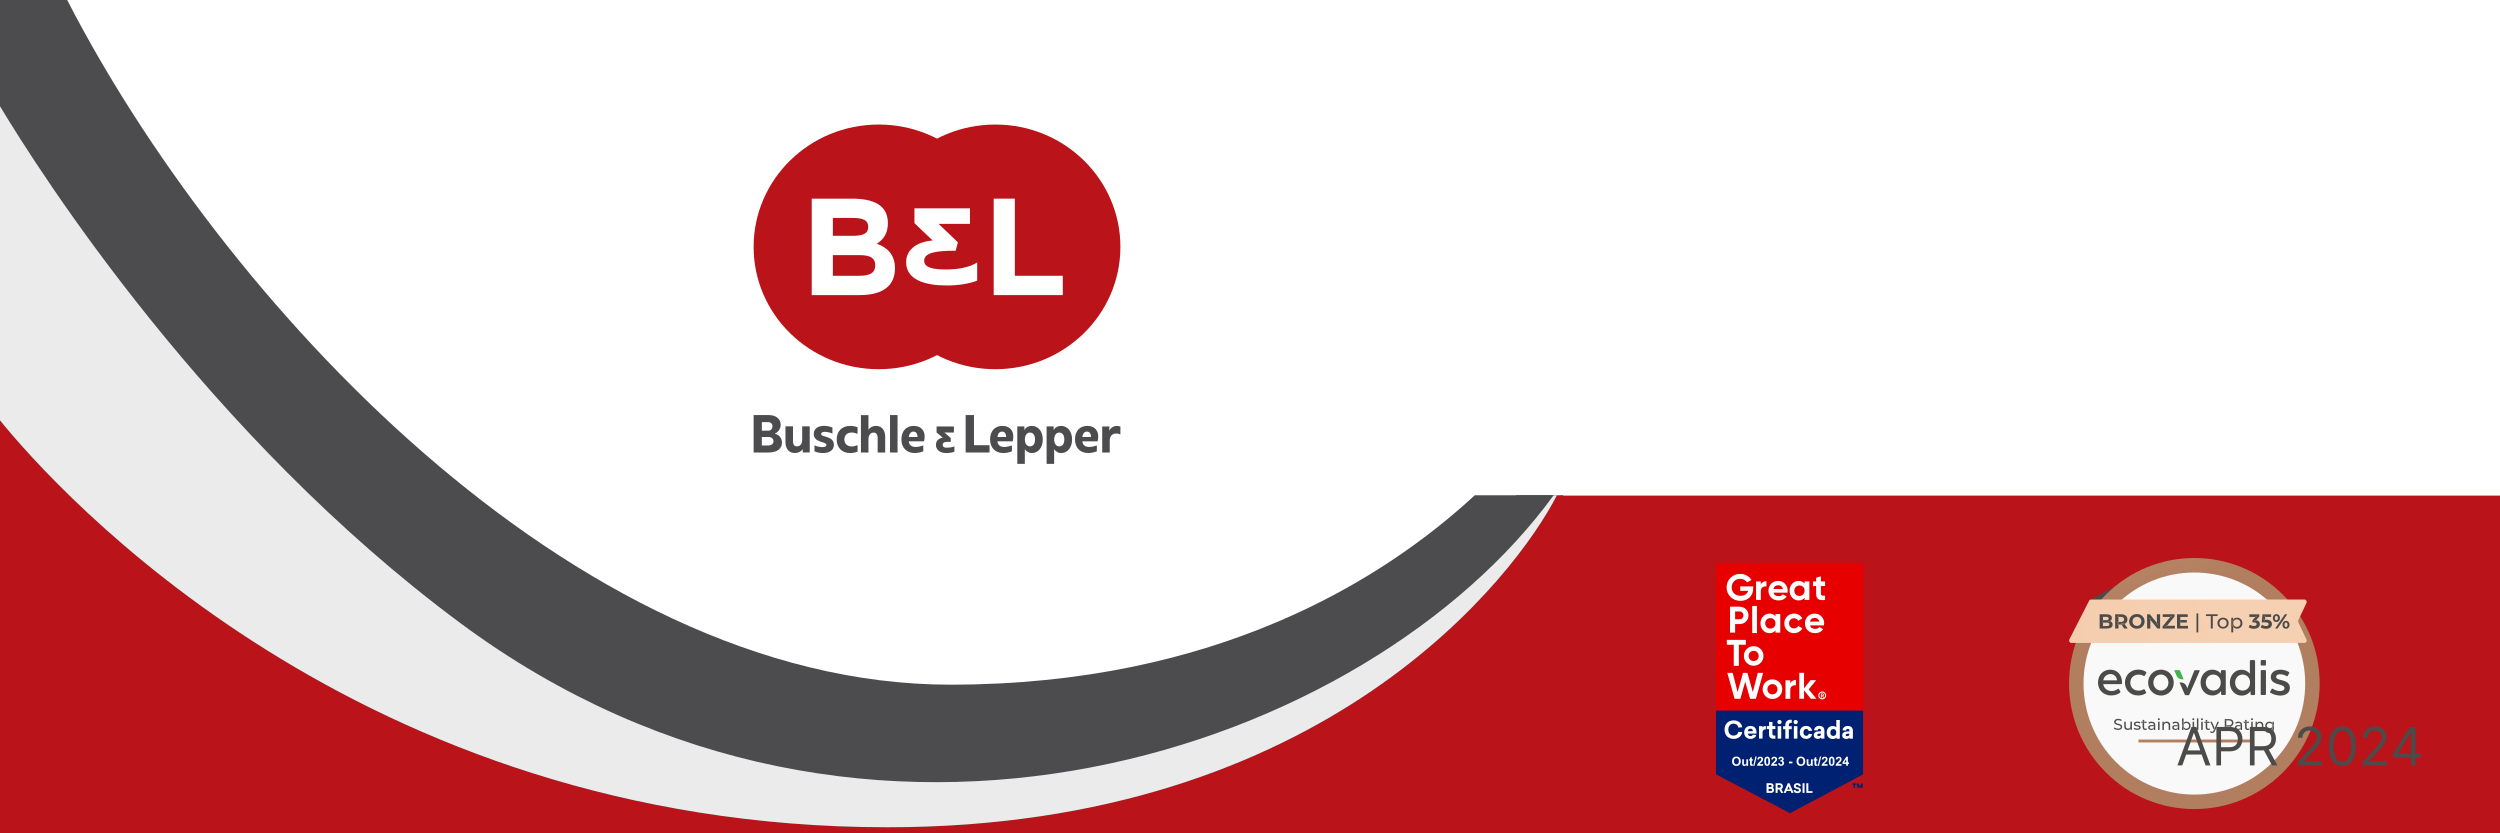 <svg width="600" height="200" viewBox="0 0 600 200" fill="none" xmlns="http://www.w3.org/2000/svg">
<rect width="600" height="200" fill="white"/>
<path d="M220.267 35.488L215.772 39.986L206.282 48.483L207.281 63.478L211.776 73.974L216.771 78.972L220.767 83.471L223.763 84.97H225.761L226.76 83.971L230.756 81.971L238.248 73.974L240.246 64.977L238.248 45.984L235.251 39.486L228.758 33.988L224.762 33.488L220.267 35.488Z" fill="#BA1319"/>
<path d="M0 199.92H375.143V118.868H363.915C347.143 143.59 306.176 177.808 207.86 177.808C71.804 177.808 12.037 112.281 0 97.086" fill="#BA1319"/>
<path d="M212.995 198.541C318.313 198.541 363.905 137.902 373.655 118.868H353.936C332.029 139.111 291.921 164.322 228.069 164.322C136.935 164.322 52.295 70.365 16.123 0H0V100.885C13.536 117.539 85.889 198.541 212.995 198.541Z" fill="#4C4C4E"/>
<path d="M212.995 198.541C318.313 198.541 363.905 137.902 373.655 118.868H372.866C328.822 179.517 208.42 222.112 110.503 149.558C49.877 104.623 9.8 41.785 0 25.501V100.885C13.536 117.539 85.889 198.541 212.995 198.541Z" fill="#EBEBEB"/>
<path d="M185.973 104.084V104.044C186.823 103.694 187.362 102.904 187.362 101.904C187.362 100.535 186.203 99.615 184.485 99.615H180.869V108.602H184.475C186.453 108.602 187.672 107.702 187.672 106.263C187.672 105.143 187.032 104.393 185.973 104.084ZM182.837 101.315H184.355C184.974 101.315 185.384 101.704 185.384 102.274C185.384 102.934 185.014 103.354 184.385 103.354H182.847V101.315H182.837ZM184.365 106.913H182.837V104.883H184.465C185.184 104.883 185.644 105.303 185.644 105.903C185.644 106.503 185.134 106.913 184.355 106.913H184.365Z" fill="#4C4C4E"/>
<path d="M192.526 105.573C192.526 106.553 192.017 107.123 191.298 107.123C190.658 107.123 190.319 106.763 190.319 105.833V102.324H188.511V106.073C188.511 107.732 189.35 108.722 190.768 108.722C191.548 108.722 192.307 108.362 192.616 107.822H192.656V108.592H194.335V102.324H192.526V105.573Z" fill="#4C4C4E"/>
<path d="M197.062 104.164C197.062 103.834 197.411 103.634 197.911 103.634C198.44 103.634 199.159 103.784 199.789 104.044V102.614C199.259 102.374 198.49 102.204 197.791 102.204C196.213 102.204 195.304 102.954 195.304 104.134C195.304 106.343 198.34 105.903 198.34 106.763C198.34 107.123 198.011 107.312 197.331 107.312C196.792 107.312 196.053 107.142 195.473 106.893V108.322C196.063 108.582 196.842 108.732 197.451 108.732C199.129 108.732 200.128 108.012 200.128 106.763C200.128 104.543 197.072 105.003 197.072 104.154L197.062 104.164Z" fill="#4C4C4E"/>
<path d="M200.808 105.473C200.808 107.462 202.076 108.732 204.064 108.732C204.604 108.732 205.293 108.612 205.812 108.402V106.823C205.343 107.033 204.823 107.143 204.404 107.143C203.325 107.143 202.646 106.483 202.646 105.473C202.646 104.463 203.325 103.804 204.404 103.804C204.823 103.804 205.343 103.924 205.812 104.124V102.544C205.303 102.324 204.604 102.214 204.064 102.214C202.076 102.214 200.808 103.484 200.808 105.473Z" fill="#4C4C4E"/>
<path d="M210.188 102.214C209.469 102.214 208.779 102.584 208.47 103.114H208.43V99.625H206.622V108.612H208.43V105.453C208.43 104.443 208.919 103.824 209.638 103.824C210.288 103.824 210.637 104.264 210.637 105.103V108.612H212.445V104.863C212.445 103.204 211.606 102.214 210.188 102.214Z" fill="#4C4C4E"/>
<path d="M215.412 99.615H213.604V108.602H215.412V99.615Z" fill="#4C4C4E"/>
<path d="M219.288 102.214C217.48 102.214 216.341 103.474 216.341 105.473C216.341 107.472 217.6 108.732 219.558 108.732C220.187 108.732 221.006 108.562 221.586 108.312V106.913C220.996 107.123 220.287 107.272 219.738 107.272C218.759 107.272 218.189 106.783 218.109 105.923H221.776C222.325 103.674 221.266 102.214 219.288 102.214ZM218.109 104.873C218.219 104.054 218.619 103.584 219.198 103.584C219.828 103.584 220.197 104.024 220.197 104.873H218.109Z" fill="#4C4C4E"/>
<path d="M226.251 106.703C226.251 106.253 226.71 106.053 227.18 106.053H228.179V105.123L226.64 103.804H228.938V102.344H224.782V103.804L226.271 105.043C225.262 105.173 224.623 105.853 224.623 106.753C224.623 107.942 225.601 108.732 227.07 108.732C227.819 108.732 228.618 108.612 229.058 108.402V107.143C228.548 107.332 227.829 107.452 227.17 107.452C226.511 107.452 226.251 107.152 226.251 106.703Z" fill="#4C4C4E"/>
<path d="M233.753 99.615H231.755V108.602H237.489V106.853H233.753V99.615Z" fill="#4C4C4E"/>
<path d="M240.566 102.214C238.758 102.214 237.619 103.474 237.619 105.473C237.619 107.472 238.877 108.732 240.835 108.732C241.465 108.732 242.284 108.562 242.863 108.312V106.913C242.274 107.123 241.565 107.272 241.015 107.272C240.036 107.272 239.467 106.783 239.387 105.923H243.053C243.602 103.674 242.544 102.214 240.566 102.214ZM239.387 104.873C239.497 104.054 239.896 103.584 240.476 103.584C241.105 103.584 241.475 104.024 241.475 104.873H239.387Z" fill="#4C4C4E"/>
<path d="M247.618 102.214C246.869 102.214 246.16 102.594 245.89 103.174H245.85V102.334H244.152V111.321H245.96V107.842H246C246.32 108.372 246.979 108.732 247.618 108.732C249.187 108.732 250.265 107.412 250.265 105.473C250.265 103.534 249.187 102.214 247.618 102.214ZM247.199 107.133C246.449 107.133 245.97 106.483 245.97 105.473C245.97 104.463 246.459 103.814 247.199 103.814C247.938 103.814 248.407 104.433 248.407 105.473C248.407 106.513 247.958 107.133 247.199 107.133Z" fill="#4C4C4E"/>
<path d="M254.651 102.214C253.902 102.214 253.192 102.594 252.923 103.174H252.883V102.334H251.184V111.321H252.993V107.842H253.032C253.352 108.372 254.011 108.732 254.651 108.732C256.219 108.732 257.298 107.412 257.298 105.473C257.298 103.534 256.219 102.214 254.651 102.214ZM254.231 107.133C253.482 107.133 253.003 106.483 253.003 105.473C253.003 104.463 253.492 103.814 254.231 103.814C254.97 103.814 255.44 104.433 255.44 105.473C255.44 106.513 254.99 107.133 254.231 107.133Z" fill="#4C4C4E"/>
<path d="M260.944 102.214C259.136 102.214 257.997 103.474 257.997 105.473C257.997 107.472 259.256 108.732 261.214 108.732C261.843 108.732 262.662 108.562 263.242 108.312V106.913C262.652 107.123 261.943 107.272 261.394 107.272C260.415 107.272 259.845 106.783 259.765 105.923H263.431C263.981 103.674 262.922 102.214 260.944 102.214ZM259.755 104.873C259.875 104.054 260.265 103.584 260.844 103.584C261.474 103.584 261.843 104.024 261.843 104.873H259.755Z" fill="#4C4C4E"/>
<path d="M266.268 103.304H266.229V102.344H264.53V108.612H266.338V105.723C266.338 104.693 266.928 104.044 267.877 104.044C268.196 104.044 268.546 104.104 268.896 104.254V102.374C268.626 102.274 268.326 102.224 268.077 102.224C267.267 102.224 266.578 102.664 266.268 103.314V103.304Z" fill="#4C4C4E"/>
<path d="M238.877 88.609C255.456 88.609 268.896 75.464 268.896 59.249C268.896 43.034 255.456 29.89 238.877 29.89C222.299 29.89 208.859 43.034 208.859 59.249C208.859 75.464 222.299 88.609 238.877 88.609Z" fill="#BA1319"/>
<path d="M210.887 88.609C227.466 88.609 240.905 75.464 240.905 59.249C240.905 43.034 227.466 29.89 210.887 29.89C194.308 29.89 180.869 43.034 180.869 59.249C180.869 75.464 194.308 88.609 210.887 88.609Z" fill="#BA1319"/>
<path d="M221.796 62.608C221.796 60.719 224.323 60.169 229.368 60.169L229.897 58.16L225.262 53.721H232.794V49.992H219.468V53.561L223.833 57.71C219.518 58.09 217.47 60.269 217.47 62.918C217.47 67.166 221.995 68.516 227.25 68.516C229.867 68.516 232.394 68.156 234.522 67.356V62.988C232.984 64.008 230.356 64.677 227 64.677C224.303 64.677 221.806 64.347 221.806 62.618L221.796 62.608Z" fill="white"/>
<path d="M243.563 47.673H238.488V70.825H255.07V66.187H243.563V47.673Z" fill="white"/>
<path d="M210.428 58.489C212.086 57.46 213.095 55.94 213.095 53.561C213.095 49.233 209.678 47.673 204.474 47.673H194.814V70.825H206.272C212.356 70.825 214.793 68.216 214.793 64.407C214.793 61.199 213.035 59.409 210.428 58.489ZM199.889 52.302H204.484C207.321 52.302 208.37 52.901 208.37 54.451C208.37 56 207.321 56.6 204.484 56.6H199.889V52.302ZM206.272 66.187H199.889V61.229H206.272C208.979 61.229 210.058 61.988 210.058 63.678C210.058 65.367 208.979 66.187 206.272 66.187Z" fill="white"/>
<path d="M374.585 118.952L374.265 119.592L374.146 119.802V200H600V118.952H374.585Z" fill="#BA1319"/>
<path d="M508.23 143.882V140.414L501.754 143.882H508.23Z" fill="#4B4B4A"/>
<path d="M547.91 185.354C559.654 173.589 559.654 154.513 547.91 142.747C536.166 130.981 517.126 130.981 505.383 142.747C493.639 154.513 493.639 173.589 505.383 185.354C517.126 197.12 536.166 197.12 547.91 185.354Z" fill="url(#paint0_linear_25_4)"/>
<path d="M545.455 182.895C555.843 172.487 555.843 155.614 545.455 145.207C535.067 134.8 518.225 134.8 507.838 145.207C497.45 155.614 497.45 172.487 507.838 182.895C518.225 193.302 535.067 193.302 545.455 182.895Z" fill="#F9F9FA"/>
<path d="M540.057 177.489H513.228V178.189H540.057V177.489Z" fill="url(#paint1_linear_25_4)"/>
<path d="M522.687 174.58V174.68L522.707 174.76V174.88C522.707 174.88 522.756 174.84 522.766 174.82L522.697 174.57L522.687 174.58Z" fill="#4B4B4A"/>
<path d="M520.442 173.281C520.322 173.221 520.182 173.191 520.023 173.191C519.843 173.191 519.693 173.221 519.554 173.301C519.444 173.361 519.374 173.451 519.314 173.541V173.741L519.254 173.601C519.254 173.601 519.294 173.571 519.314 173.541V173.211H518.975V175.18H519.334V174.17C519.334 174.03 519.364 173.91 519.404 173.81C519.454 173.711 519.524 173.641 519.624 173.591C519.713 173.541 519.823 173.521 519.953 173.521C520.122 173.521 520.252 173.571 520.342 173.661C520.442 173.76 520.482 173.9 520.482 174.09V175.18H520.841V174.05C520.841 173.86 520.811 173.701 520.741 173.571C520.671 173.441 520.571 173.351 520.452 173.291L520.442 173.281Z" fill="#4B4B4A"/>
<path d="M522.746 174.04H522.687V174.3H522.746V174.04Z" fill="#4B4B4A"/>
<path d="M522.687 174.58C522.647 174.69 522.577 174.78 522.477 174.83C522.377 174.89 522.267 174.92 522.128 174.92C521.988 174.92 521.888 174.89 521.809 174.83C521.729 174.77 521.689 174.69 521.689 174.6C521.689 174.52 521.719 174.44 521.779 174.38C521.838 174.32 521.958 174.29 522.138 174.29H522.677V174.03H522.118C521.918 174.03 521.769 174.06 521.649 174.11C521.539 174.16 521.449 174.23 521.399 174.32C521.35 174.41 521.33 174.5 521.33 174.61C521.33 174.72 521.36 174.82 521.419 174.91C521.479 175 521.559 175.07 521.669 175.11C521.779 175.16 521.908 175.18 522.048 175.18C522.228 175.18 522.377 175.15 522.497 175.08C522.587 175.03 522.637 174.95 522.687 174.86V174.74L522.667 174.66V174.56L522.687 174.58Z" fill="#4B4B4A"/>
<path d="M522.198 173.191C522.038 173.191 521.888 173.211 521.749 173.261C521.609 173.301 521.489 173.361 521.39 173.451L521.539 173.721C521.619 173.661 521.709 173.601 521.819 173.571C521.928 173.531 522.038 173.511 522.158 173.511C522.337 173.511 522.467 173.551 522.547 173.641C522.637 173.721 522.677 173.84 522.677 173.99V174.06H522.736V174.32H522.677V174.6L522.746 174.85C522.746 174.85 522.706 174.89 522.687 174.91V175.2H523.026V174.01C523.026 173.741 522.956 173.541 522.806 173.411C522.657 173.281 522.457 173.211 522.188 173.211L522.198 173.191Z" fill="#4B4B4A"/>
<path d="M526.398 172.371C526.328 172.371 526.268 172.391 526.228 172.441C526.189 172.481 526.159 172.541 526.159 172.611C526.159 172.681 526.179 172.731 526.228 172.771C526.278 172.811 526.328 172.841 526.398 172.841C526.468 172.841 526.528 172.821 526.568 172.781C526.608 172.731 526.637 172.671 526.637 172.611C526.637 172.551 526.618 172.491 526.568 172.451C526.518 172.411 526.468 172.381 526.398 172.381V172.371Z" fill="#4B4B4A"/>
<path d="M527.615 172.421H527.256V175.17H527.615V172.421Z" fill="#4B4B4A"/>
<path d="M528.653 173.211H528.294V175.18H528.653V173.211Z" fill="#4B4B4A"/>
<path d="M526.588 173.211H526.228V175.18H526.588V173.211Z" fill="#4B4B4A"/>
<path d="M523.704 175.17H524.043V174.82C524.043 174.82 523.984 174.77 523.964 174.74C523.884 174.59 523.844 174.41 523.844 174.18C523.844 173.95 523.884 173.77 523.964 173.621C523.984 173.581 524.023 173.561 524.053 173.531V172.411H523.694V175.16L523.704 175.17Z" fill="#4B4B4A"/>
<path d="M519.304 173.741V173.541C519.304 173.541 519.264 173.571 519.244 173.601L519.304 173.741Z" fill="#4B4B4A"/>
<path d="M523.854 174.19C523.854 174.41 523.894 174.6 523.974 174.75C523.994 174.79 524.023 174.8 524.053 174.83V174.65L524.033 174.19L524.073 173.731V173.541C524.073 173.541 524.004 173.591 523.984 173.631C523.904 173.78 523.864 173.96 523.864 174.19H523.854Z" fill="#4B4B4A"/>
<path d="M525.251 173.321C525.101 173.241 524.931 173.191 524.742 173.191C524.582 173.191 524.433 173.231 524.293 173.301C524.193 173.351 524.133 173.451 524.063 173.541V173.731L524.023 174.19L524.043 174.65V174.83C524.113 174.93 524.183 175.03 524.283 175.09C524.423 175.16 524.572 175.2 524.742 175.2C524.931 175.2 525.101 175.16 525.251 175.07C525.4 174.99 525.52 174.87 525.6 174.72C525.69 174.57 525.73 174.4 525.73 174.19C525.73 173.98 525.69 173.81 525.6 173.671C525.51 173.521 525.4 173.401 525.251 173.321ZM525.291 174.56C525.231 174.66 525.161 174.75 525.051 174.8C524.951 174.86 524.842 174.89 524.712 174.89C524.582 174.89 524.472 174.86 524.373 174.8C524.273 174.74 524.193 174.66 524.133 174.56C524.073 174.45 524.043 174.34 524.043 174.19C524.043 174.04 524.073 173.93 524.133 173.83C524.193 173.731 524.273 173.651 524.373 173.591C524.472 173.531 524.582 173.501 524.712 173.501C524.842 173.501 524.951 173.531 525.051 173.591C525.151 173.651 525.231 173.731 525.291 173.83C525.35 173.93 525.38 174.06 525.38 174.19C525.38 174.32 525.35 174.45 525.291 174.56Z" fill="#4B4B4A"/>
<path d="M514.904 174.89C514.805 174.89 514.725 174.86 514.675 174.8C514.625 174.74 514.595 174.66 514.595 174.55V173.491H514.236V174.57C514.236 174.77 514.286 174.92 514.395 175.03C514.505 175.14 514.655 175.19 514.854 175.19C514.934 175.19 515.014 175.18 515.084 175.16C515.164 175.14 515.224 175.1 515.283 175.06L515.174 174.8C515.104 174.86 515.004 174.89 514.894 174.89H514.904Z" fill="#4B4B4A"/>
<path d="M514.246 173.211H513.907V173.501H514.246V173.211Z" fill="#4B4B4A"/>
<path d="M514.605 172.771H514.246V173.201H514.605V172.771Z" fill="#4B4B4A"/>
<path d="M513.497 174.19C513.428 174.15 513.348 174.13 513.258 174.1C513.168 174.08 513.078 174.06 512.989 174.05C512.899 174.04 512.819 174.02 512.739 174C512.669 173.98 512.61 173.95 512.56 173.92C512.52 173.88 512.49 173.83 512.49 173.76C512.49 173.681 512.53 173.621 512.61 173.571C512.689 173.521 512.799 173.491 512.959 173.491C513.059 173.491 513.148 173.491 513.248 173.521C513.348 173.541 513.438 173.581 513.527 173.641L513.677 173.361C513.597 173.301 513.488 173.261 513.348 173.231C513.218 173.201 513.088 173.181 512.959 173.181C512.789 173.181 512.639 173.211 512.52 173.251C512.4 173.301 512.3 173.371 512.24 173.451C512.171 173.541 512.141 173.651 512.141 173.76C512.141 173.87 512.161 173.96 512.21 174.03C512.25 174.1 512.31 174.15 512.39 174.19C512.46 174.23 512.55 174.25 512.639 174.28C512.729 174.3 512.819 174.32 512.909 174.33C512.999 174.34 513.078 174.36 513.148 174.37C513.218 174.39 513.278 174.41 513.328 174.45C513.368 174.48 513.398 174.53 513.398 174.59C513.398 174.67 513.358 174.74 513.288 174.79C513.218 174.84 513.098 174.86 512.929 174.86C512.799 174.86 512.669 174.84 512.55 174.8C512.43 174.76 512.32 174.71 512.24 174.66L512.091 174.94C512.171 175 512.29 175.06 512.44 175.1C512.59 175.14 512.749 175.17 512.909 175.17C513.088 175.17 513.238 175.15 513.358 175.1C513.488 175.05 513.577 174.98 513.647 174.9C513.717 174.81 513.747 174.71 513.747 174.59C513.747 174.48 513.727 174.39 513.677 174.32C513.637 174.25 513.577 174.2 513.497 174.16V174.19Z" fill="#4B4B4A"/>
<path d="M515.164 173.211H514.605V173.501H515.164V173.211Z" fill="#4B4B4A"/>
<path d="M509.028 173.92C508.938 173.87 508.838 173.83 508.718 173.79C508.609 173.76 508.499 173.731 508.389 173.701C508.279 173.671 508.18 173.641 508.08 173.611C507.99 173.581 507.91 173.541 507.85 173.481C507.791 173.431 507.761 173.351 507.761 173.261C507.761 173.181 507.781 173.111 507.82 173.051C507.87 172.991 507.94 172.941 508.03 172.901C508.12 172.861 508.239 172.841 508.389 172.841C508.509 172.841 508.629 172.861 508.748 172.891C508.868 172.921 508.988 172.981 509.098 173.051L509.217 172.751C509.108 172.681 508.978 172.621 508.838 172.581C508.688 172.541 508.539 172.521 508.389 172.521C508.16 172.521 507.97 172.551 507.83 172.621C507.681 172.691 507.571 172.781 507.501 172.891C507.431 173.001 507.401 173.121 507.401 173.261C507.401 173.401 507.431 173.511 507.491 173.601C507.551 173.691 507.621 173.761 507.711 173.81C507.81 173.86 507.91 173.91 508.02 173.94C508.13 173.97 508.25 174 508.359 174.03C508.469 174.06 508.569 174.08 508.659 174.12C508.758 174.15 508.828 174.19 508.888 174.25C508.948 174.31 508.978 174.38 508.978 174.47C508.978 174.55 508.958 174.62 508.908 174.68C508.858 174.74 508.798 174.79 508.698 174.82C508.609 174.85 508.479 174.87 508.329 174.87C508.17 174.87 508.01 174.84 507.85 174.78C507.701 174.72 507.571 174.65 507.471 174.56L507.332 174.85C507.431 174.95 507.581 175.02 507.761 175.09C507.94 175.15 508.13 175.18 508.329 175.18C508.559 175.18 508.748 175.15 508.888 175.08C509.038 175.01 509.147 174.92 509.217 174.81C509.287 174.7 509.327 174.58 509.327 174.44C509.327 174.3 509.297 174.19 509.237 174.11C509.177 174.02 509.108 173.95 509.008 173.9L509.028 173.92Z" fill="#4B4B4A"/>
<path d="M511.302 174.22C511.302 174.36 511.273 174.48 511.233 174.58C511.183 174.68 511.113 174.75 511.023 174.8C510.933 174.85 510.824 174.87 510.704 174.87C510.534 174.87 510.405 174.82 510.315 174.73C510.225 174.63 510.175 174.49 510.175 174.3V173.211H509.816V174.34C509.816 174.53 509.846 174.69 509.916 174.82C509.986 174.95 510.085 175.04 510.215 175.1C510.345 175.16 510.494 175.19 510.664 175.19C510.824 175.19 510.973 175.15 511.093 175.08C511.193 175.02 511.263 174.93 511.322 174.83V174.63L511.382 174.77C511.382 174.77 511.342 174.81 511.322 174.83V175.16H511.662V173.191H511.302V174.22Z" fill="#4B4B4A"/>
<path d="M511.322 174.84C511.322 174.84 511.362 174.81 511.382 174.78L511.322 174.64V174.84Z" fill="#4B4B4A"/>
<path d="M516.98 174.04H516.92V174.3H516.98V174.04Z" fill="#4B4B4A"/>
<path d="M514.605 173.211H514.246V173.501H514.605V173.211Z" fill="#4B4B4A"/>
<path d="M516.92 174.58V174.68L516.94 174.76V174.88C516.94 174.88 516.99 174.84 517 174.82L516.93 174.57L516.92 174.58Z" fill="#4B4B4A"/>
<path d="M518.297 173.211H517.937V175.18H518.297V173.211Z" fill="#4B4B4A"/>
<path d="M516.431 173.191C516.271 173.191 516.122 173.211 515.982 173.261C515.842 173.301 515.722 173.361 515.623 173.451L515.772 173.721C515.852 173.661 515.942 173.601 516.052 173.571C516.161 173.531 516.271 173.511 516.391 173.511C516.57 173.511 516.7 173.551 516.78 173.641C516.87 173.721 516.91 173.84 516.91 173.99V174.06H516.97V174.32H516.91V174.6L516.98 174.85C516.98 174.85 516.94 174.89 516.92 174.91V175.2H517.259V174.01C517.259 173.741 517.189 173.541 517.039 173.411C516.89 173.281 516.69 173.211 516.421 173.211L516.431 173.191Z" fill="#4B4B4A"/>
<path d="M528.473 172.371C528.403 172.371 528.344 172.391 528.304 172.441C528.264 172.481 528.234 172.541 528.234 172.611C528.234 172.681 528.254 172.731 528.304 172.771C528.354 172.811 528.403 172.841 528.473 172.841C528.543 172.841 528.603 172.821 528.643 172.781C528.683 172.731 528.713 172.671 528.713 172.611C528.713 172.551 528.693 172.491 528.643 172.451C528.593 172.411 528.543 172.381 528.473 172.381V172.371Z" fill="#4B4B4A"/>
<path d="M516.92 174.58C516.88 174.69 516.81 174.78 516.71 174.83C516.61 174.89 516.501 174.92 516.361 174.92C516.221 174.92 516.121 174.89 516.042 174.83C515.962 174.77 515.922 174.69 515.922 174.6C515.922 174.52 515.952 174.44 516.012 174.38C516.072 174.32 516.191 174.29 516.371 174.29H516.91V174.03H516.351C516.151 174.03 516.002 174.06 515.882 174.11C515.772 174.16 515.683 174.23 515.633 174.32C515.583 174.41 515.563 174.5 515.563 174.61C515.563 174.72 515.593 174.82 515.653 174.91C515.712 175 515.792 175.07 515.902 175.11C516.012 175.16 516.141 175.18 516.281 175.18C516.461 175.18 516.61 175.15 516.73 175.08C516.82 175.03 516.87 174.95 516.92 174.86V174.74L516.9 174.66V174.56L516.92 174.58Z" fill="#4B4B4A"/>
<path d="M518.117 172.371C518.047 172.371 517.987 172.391 517.947 172.441C517.907 172.481 517.878 172.541 517.878 172.611C517.878 172.681 517.897 172.731 517.947 172.771C517.997 172.811 518.047 172.841 518.117 172.841C518.187 172.841 518.247 172.821 518.287 172.781C518.326 172.731 518.356 172.671 518.356 172.611C518.356 172.551 518.336 172.491 518.287 172.451C518.237 172.411 518.187 172.381 518.117 172.381V172.371Z" fill="#4B4B4A"/>
<path d="M545.395 173.551V173.751L545.415 174.14L545.375 174.53V174.75C545.375 174.75 545.435 174.71 545.455 174.67C545.534 174.53 545.584 174.35 545.584 174.14C545.584 173.93 545.544 173.75 545.455 173.611C545.445 173.581 545.415 173.581 545.395 173.551Z" fill="#4B4B4A"/>
<path d="M539.738 173.211H539.179V173.501H539.738V173.211Z" fill="#4B4B4A"/>
<path d="M539.179 173.211H538.82V173.501H539.179V173.211Z" fill="#4B4B4A"/>
<path d="M539.179 172.781H538.82V173.211H539.179V172.781Z" fill="#4B4B4A"/>
<path d="M537.263 173.191C537.104 173.191 536.954 173.211 536.814 173.261C536.675 173.301 536.555 173.361 536.455 173.451L536.605 173.721C536.685 173.661 536.774 173.601 536.884 173.571C536.994 173.531 537.104 173.511 537.223 173.511C537.403 173.511 537.533 173.551 537.612 173.641C537.702 173.721 537.742 173.84 537.742 173.99V174.06H537.802V174.32H537.742V174.6L537.812 174.85C537.812 174.85 537.772 174.89 537.752 174.91V175.2H538.091V174.01C538.091 173.741 538.021 173.541 537.872 173.411C537.722 173.281 537.523 173.211 537.253 173.211L537.263 173.191Z" fill="#4B4B4A"/>
<path d="M537.752 174.58V174.68L537.772 174.76V174.88C537.772 174.88 537.822 174.84 537.832 174.82L537.762 174.57L537.752 174.58Z" fill="#4B4B4A"/>
<path d="M539.488 174.9C539.388 174.9 539.319 174.87 539.259 174.81C539.209 174.75 539.179 174.67 539.179 174.56V173.501H538.82V174.58C538.82 174.78 538.87 174.93 538.979 175.04C539.089 175.15 539.239 175.2 539.438 175.2C539.518 175.2 539.598 175.19 539.668 175.17C539.748 175.15 539.807 175.11 539.867 175.07L539.758 174.81C539.688 174.87 539.588 174.9 539.478 174.9H539.488Z" fill="#4B4B4A"/>
<path d="M538.82 173.211H538.48V173.501H538.82V173.211Z" fill="#4B4B4A"/>
<path d="M545.395 173.551C545.395 173.551 545.445 173.581 545.455 173.611C545.534 173.75 545.584 173.93 545.584 174.14C545.584 174.35 545.544 174.53 545.455 174.67C545.435 174.7 545.395 174.72 545.375 174.75V174.95C545.375 175.17 545.325 175.34 545.215 175.45C545.105 175.56 544.936 175.61 544.706 175.61C544.557 175.61 544.417 175.59 544.287 175.54C544.158 175.5 544.038 175.43 543.948 175.35L543.778 175.62C543.888 175.72 544.028 175.79 544.187 175.84C544.357 175.89 544.537 175.92 544.716 175.92C545.045 175.92 545.305 175.84 545.474 175.68C545.644 175.52 545.734 175.26 545.734 174.91V173.211H545.395V173.551Z" fill="#4B4B4A"/>
<path d="M540.656 173.211H540.296V175.18H540.656V173.211Z" fill="#4B4B4A"/>
<path d="M542.801 173.291C542.681 173.231 542.541 173.201 542.382 173.201C542.202 173.201 542.052 173.231 541.913 173.311C541.803 173.371 541.733 173.461 541.673 173.551V173.751L541.613 173.611C541.613 173.611 541.653 173.581 541.673 173.551V173.221H541.334V175.19H541.693V174.18C541.693 174.04 541.723 173.92 541.763 173.82C541.813 173.721 541.893 173.651 541.982 173.601C542.072 173.551 542.182 173.531 542.312 173.531C542.481 173.531 542.611 173.581 542.701 173.671C542.801 173.77 542.841 173.91 542.841 174.1V175.19H543.2V174.06C543.2 173.87 543.17 173.711 543.1 173.581C543.03 173.451 542.93 173.361 542.811 173.301L542.801 173.291Z" fill="#4B4B4A"/>
<path d="M537.752 174.58C537.712 174.69 537.642 174.78 537.543 174.83C537.443 174.89 537.333 174.92 537.193 174.92C537.054 174.92 536.954 174.89 536.874 174.83C536.794 174.77 536.754 174.69 536.754 174.6C536.754 174.52 536.784 174.44 536.844 174.38C536.904 174.32 537.024 174.29 537.203 174.29H537.742V174.03H537.183C536.984 174.03 536.834 174.06 536.714 174.11C536.605 174.16 536.515 174.23 536.465 174.32C536.415 174.41 536.395 174.5 536.395 174.61C536.395 174.72 536.425 174.82 536.485 174.91C536.545 175 536.625 175.07 536.734 175.11C536.844 175.16 536.974 175.18 537.114 175.18C537.293 175.18 537.443 175.15 537.563 175.08C537.652 175.03 537.702 174.95 537.752 174.86V174.74L537.732 174.66V174.56L537.752 174.58Z" fill="#4B4B4A"/>
<path d="M545.395 173.551C545.325 173.451 545.235 173.351 545.125 173.301C544.986 173.231 544.836 173.201 544.666 173.201C544.477 173.201 544.307 173.241 544.158 173.321C544.008 173.401 543.888 173.511 543.798 173.651C543.709 173.79 543.669 173.96 543.669 174.15C543.669 174.34 543.709 174.5 543.798 174.65C543.888 174.79 544.008 174.91 544.158 174.99C544.307 175.07 544.477 175.11 544.666 175.11C544.836 175.11 544.986 175.08 545.125 175.01C545.225 174.96 545.305 174.86 545.375 174.77V174.55L545.415 174.16L545.395 173.77V173.551ZM545.295 174.48C545.235 174.58 545.165 174.65 545.055 174.71C544.956 174.76 544.836 174.79 544.706 174.79C544.577 174.79 544.457 174.76 544.357 174.71C544.257 174.65 544.177 174.58 544.118 174.48C544.058 174.38 544.028 174.27 544.028 174.15C544.028 174.03 544.058 173.91 544.118 173.82C544.177 173.721 544.257 173.651 544.357 173.601C544.457 173.551 544.577 173.521 544.706 173.521C544.836 173.521 544.956 173.551 545.055 173.601C545.155 173.651 545.235 173.731 545.295 173.82C545.355 173.91 545.385 174.03 545.385 174.15C545.385 174.27 545.355 174.39 545.295 174.48Z" fill="#4B4B4A"/>
<path d="M540.476 172.371C540.406 172.371 540.346 172.391 540.306 172.441C540.266 172.481 540.236 172.541 540.236 172.611C540.236 172.681 540.256 172.731 540.306 172.771C540.356 172.811 540.406 172.841 540.476 172.841C540.546 172.841 540.606 172.821 540.646 172.781C540.685 172.731 540.715 172.671 540.715 172.611C540.715 172.551 540.695 172.491 540.646 172.451C540.596 172.411 540.546 172.381 540.476 172.381V172.371Z" fill="#4B4B4A"/>
<path d="M541.673 173.741V173.541C541.673 173.541 541.633 173.571 541.613 173.601L541.673 173.741Z" fill="#4B4B4A"/>
<path d="M535.527 172.691C535.368 172.621 535.178 172.581 534.949 172.581H533.941V175.17H534.31V174.38H534.14L534.29 174.23L534.14 174.07H534.31V172.901H534.14L534.31 172.711V172.901H534.939C535.178 172.901 535.358 172.951 535.477 173.051C535.597 173.151 535.667 173.301 535.667 173.481C535.667 173.661 535.607 173.81 535.477 173.91C535.358 174.01 535.178 174.06 534.939 174.06H534.31V174.37H534.949C535.008 174.37 535.048 174.35 535.098 174.34L535.008 174.22H535.407L535.447 174.28C535.447 174.28 535.507 174.28 535.527 174.27C535.687 174.2 535.817 174.1 535.896 173.96C535.986 173.82 536.026 173.661 536.026 173.471C536.026 173.281 535.986 173.121 535.896 172.981C535.807 172.851 535.687 172.741 535.527 172.671V172.691Z" fill="#4B4B4A"/>
<path d="M530.479 173.211L531.347 175.17L531.407 175.04L531.447 174.99L531.536 174.78L530.848 173.211H530.479Z" fill="#4B4B4A"/>
<path d="M530.04 174.9C529.94 174.9 529.86 174.87 529.81 174.81C529.76 174.75 529.73 174.67 529.73 174.56V173.501H529.371V174.58C529.371 174.78 529.421 174.93 529.531 175.04C529.641 175.15 529.79 175.2 529.99 175.2C530.07 175.2 530.149 175.19 530.219 175.17C530.299 175.15 530.359 175.11 530.419 175.07L530.309 174.81C530.239 174.87 530.139 174.9 530.03 174.9H530.04Z" fill="#4B4B4A"/>
<path d="M531.447 174.99L531.407 175.04L531.347 175.17L531.377 175.24L531.616 174.96L531.536 174.78L531.447 174.99Z" fill="#4B4B4A"/>
<path d="M537.812 174.04H537.752V174.3H537.812V174.04Z" fill="#4B4B4A"/>
<path d="M531.536 174.78L531.616 174.96L531.377 175.24L531.347 175.17L531.287 175.31C531.237 175.42 531.187 175.5 531.127 175.55C531.067 175.59 530.998 175.62 530.908 175.62C530.838 175.62 530.778 175.61 530.718 175.58C530.658 175.56 530.608 175.52 530.559 175.47L530.409 175.74C530.469 175.8 530.549 175.84 530.638 175.87C530.728 175.9 530.818 175.92 530.908 175.92C531.008 175.92 531.097 175.9 531.187 175.87C531.267 175.84 531.347 175.78 531.417 175.7C531.486 175.62 531.556 175.51 531.606 175.37L532.554 173.211H532.205L531.526 174.78H531.536Z" fill="#4B4B4A"/>
<path d="M529.74 172.781H529.381V173.211H529.74V172.781Z" fill="#4B4B4A"/>
<path d="M530.299 173.211H529.74V173.501H530.299V173.211Z" fill="#4B4B4A"/>
<path d="M529.74 173.211H529.381V173.501H529.74V173.211Z" fill="#4B4B4A"/>
<path d="M535.008 174.24L535.098 174.36C535.228 174.35 535.348 174.33 535.447 174.3L535.407 174.24H535.008Z" fill="#4B4B4A"/>
<path d="M535.098 174.36L535.667 175.18H536.066L535.437 174.3C535.338 174.34 535.218 174.35 535.088 174.36H535.098Z" fill="#4B4B4A"/>
<path d="M534.3 172.901V172.721L534.14 172.901H534.3Z" fill="#4B4B4A"/>
<path d="M529.381 173.211H529.042V173.501H529.381V173.211Z" fill="#4B4B4A"/>
<path d="M534.14 174.39H534.3V174.25L534.29 174.23L534.14 174.39Z" fill="#4B4B4A"/>
<path d="M534.29 174.23L534.3 174.21V174.07H534.14L534.29 174.23Z" fill="#4B4B4A"/>
<path d="M534.3 174.25V174.21L534.29 174.23L534.3 174.25Z" fill="#4B4B4A"/>
<path d="M506.493 160.716C504.738 160.716 503.52 162.035 503.52 163.814C503.52 165.594 504.837 166.913 506.643 166.913C507.711 166.913 508.399 166.583 508.808 166.254C508.898 166.184 508.938 166.044 508.868 165.944L508.549 165.394C508.499 165.254 508.389 165.254 508.279 165.344C507.85 165.674 507.342 165.844 506.803 165.844C505.795 165.864 504.907 165.174 504.777 164.194H509.068C509.197 164.194 509.267 164.104 509.287 163.974V163.774C509.287 161.995 508.17 160.726 506.513 160.726L506.493 160.716ZM508.08 163.275H504.777C504.957 162.355 505.625 161.775 506.533 161.775C507.362 161.775 508 162.385 508.09 163.265V163.285L508.08 163.275Z" fill="#4B4B4A"/>
<path d="M543.629 160.816H542.781C542.651 160.816 542.581 160.906 542.581 161.036L542.561 166.573C542.561 166.733 542.631 166.793 542.781 166.793H543.629C543.758 166.793 543.828 166.703 543.828 166.573V161.036C543.828 160.896 543.758 160.816 543.629 160.816Z" fill="#4B4B4A"/>
<path d="M543.629 158.397H542.781C542.651 158.397 542.581 158.487 542.581 158.617L542.561 159.516C542.561 159.656 542.631 159.726 542.781 159.736H543.629C543.758 159.736 543.828 159.646 543.828 159.516V158.617C543.828 158.477 543.758 158.397 543.629 158.397Z" fill="#4B4B4A"/>
<path d="M547.62 163.265C546.642 163.005 546.283 162.855 546.283 162.465C546.283 162.015 546.662 161.825 547.22 161.825C547.779 161.825 548.318 161.985 548.787 162.255C548.807 162.275 548.827 162.285 548.847 162.285C548.937 162.315 549.046 162.265 549.076 162.185L549.386 161.575C549.386 161.575 549.406 161.555 549.406 161.545C549.465 161.445 549.425 161.315 549.316 161.265C548.687 160.906 547.979 160.716 547.26 160.726C545.894 160.726 544.986 161.435 544.986 162.495C544.986 163.555 545.903 164.014 547.041 164.294C547.959 164.534 548.268 164.744 548.268 165.154C548.268 165.604 547.869 165.844 547.24 165.844C546.612 165.844 545.993 165.654 545.474 165.304C545.455 165.284 545.435 165.274 545.415 165.274C545.325 165.244 545.215 165.294 545.185 165.374L544.846 165.984C544.776 166.104 544.786 166.204 544.916 166.273C545.604 166.683 546.382 166.893 547.191 166.943C548.667 166.943 549.575 166.214 549.575 165.104C549.575 163.994 548.847 163.565 547.63 163.235L547.62 163.265Z" fill="#4B4B4A"/>
<path d="M513.278 161.905C513.707 161.885 514.106 162.015 514.465 162.215C514.485 162.235 514.505 162.245 514.525 162.245C514.615 162.275 514.725 162.225 514.755 162.145L515.074 161.555C515.144 161.455 515.114 161.295 515.004 161.226C514.445 160.866 513.797 160.686 513.128 160.706C511.362 160.706 509.986 162.055 509.986 163.814C509.986 165.564 511.283 166.913 513.128 166.913C513.797 166.933 514.445 166.753 514.984 166.413C515.094 166.343 515.124 166.224 515.054 166.124L514.715 165.504C514.665 165.404 514.575 165.364 514.445 165.454C514.086 165.664 513.647 165.764 513.218 165.744C512.081 165.744 511.273 164.964 511.273 163.844C511.273 162.725 512.091 161.905 513.278 161.905Z" fill="#4B4B4A"/>
<path d="M518.636 160.716C516.94 160.716 515.553 162.045 515.553 163.834C515.553 165.604 516.96 166.933 518.636 166.933C520.312 166.933 521.699 165.614 521.699 163.834C521.699 162.055 520.332 160.716 518.636 160.716ZM518.616 165.724C517.628 165.724 516.81 164.914 516.81 163.824C516.81 162.735 517.618 161.885 518.616 161.885C519.614 161.885 520.422 162.735 520.422 163.824C520.422 164.914 519.614 165.724 518.616 165.724Z" fill="#4B4B4A"/>
<path d="M533.961 160.836H533.222C533.113 160.836 533.023 160.936 533.023 161.046L532.983 161.635C532.474 161.026 531.716 160.706 530.928 160.716C529.361 160.716 528.134 162.025 528.134 163.814C528.134 165.604 529.341 166.913 530.928 166.913C531.776 166.933 532.564 166.533 533.033 165.854L533.073 166.593V166.613C533.073 166.713 533.163 166.803 533.272 166.803H533.961C534.11 166.803 534.18 166.713 534.18 166.583V161.046C534.18 160.906 534.09 160.836 533.961 160.836ZM531.177 165.734C530.189 165.734 529.391 164.924 529.391 163.814C529.391 162.705 530.189 161.895 531.177 161.895C532.265 161.895 532.963 162.705 532.983 163.814C532.983 164.924 532.245 165.734 531.177 165.734Z" fill="#4B4B4A"/>
<path d="M540.995 158.417H540.147C540.037 158.437 539.947 158.537 539.967 158.637V161.695C539.498 161.086 538.74 160.726 537.942 160.746C536.355 160.746 535.168 162.065 535.168 163.844C535.168 165.624 536.395 166.943 537.982 166.943C538.83 166.963 539.618 166.563 540.107 165.884L540.147 166.613V166.643C540.147 166.743 540.256 166.813 540.366 166.813H541.035C541.144 166.793 541.234 166.693 541.214 166.593V158.617C541.214 158.617 541.214 158.587 541.214 158.607C541.214 158.507 541.104 158.417 540.995 158.417ZM538.211 165.734C537.223 165.734 536.425 164.924 536.425 163.814C536.425 162.705 537.223 161.895 538.211 161.895C539.299 161.895 540.017 162.705 540.017 163.814C540.017 164.924 539.279 165.734 538.211 165.734Z" fill="#4B4B4A"/>
<path d="M522.048 160.836C521.898 160.836 521.828 160.936 521.898 161.096L522.387 162.185C522.587 162.685 523.086 163.015 523.654 163.035H524.073L523.225 160.996C523.185 160.896 523.096 160.826 522.996 160.836H522.048Z" fill="#3DB54A"/>
<path d="M527.745 160.846H526.857C526.747 160.846 526.637 160.916 526.608 161.016L524.951 165.164L524.732 164.644C524.532 164.144 524.043 163.814 523.485 163.794H523.076L524.343 166.683C524.383 166.783 524.472 166.853 524.572 166.843H525.221C525.33 166.863 525.44 166.793 525.45 166.683L527.885 161.106C527.954 160.956 527.885 160.836 527.735 160.836L527.745 160.846Z" fill="#4B4B4A"/>
<path d="M551.591 149.35C551.521 149.19 551.521 149.01 551.591 148.85L553.556 144.712C553.736 144.332 553.456 143.882 553.037 143.882H501.894C501.674 143.882 501.475 144.002 501.375 144.202L496.646 153.469C496.446 153.848 496.726 154.308 497.165 154.308H553.037C553.466 154.308 553.746 153.868 553.556 153.479L551.591 149.34V149.35Z" fill="url(#paint2_linear_25_4)"/>
<path d="M509.147 149.89L509.796 150.84H510.644L509.886 149.75C509.676 149.84 509.427 149.89 509.137 149.89H509.147Z" fill="#4B4B4A"/>
<path d="M517.648 149.5L517.957 149.88H517.648V149.5L515.952 147.431H515.303V150.84H516.082V148.77L515.762 148.391H516.082V148.77L517.778 150.84H518.426V147.431H517.648V149.5Z" fill="#4B4B4A"/>
<path d="M516.082 148.77V148.391H515.762L516.082 148.77Z" fill="#4B4B4A"/>
<path d="M508.948 149.6L509.147 149.89C509.427 149.89 509.686 149.84 509.896 149.75L509.796 149.61H508.958L508.948 149.6Z" fill="#4B4B4A"/>
<path d="M517.648 149.88H517.957L517.648 149.5V149.88Z" fill="#4B4B4A"/>
<path d="M544.686 148.86C544.477 148.76 544.207 148.721 543.878 148.721H543.599L543.569 149.08L543.16 148.721H543.599L543.659 148.071H543.28L543.689 147.711L543.659 148.071H545.075V147.441H543L542.821 149.36H543.689C543.898 149.36 544.058 149.38 544.168 149.41C544.287 149.44 544.367 149.5 544.407 149.57C544.447 149.64 544.477 149.72 544.477 149.8C544.477 149.94 544.417 150.05 544.307 150.13C544.197 150.21 544.038 150.25 543.838 150.25C543.659 150.25 543.489 150.22 543.319 150.17C543.15 150.11 543 150.04 542.87 149.95L542.561 150.55C542.721 150.67 542.92 150.76 543.15 150.82C543.379 150.88 543.619 150.91 543.848 150.91C544.167 150.91 544.437 150.87 544.646 150.76C544.856 150.65 545.016 150.51 545.115 150.34C545.215 150.17 545.265 149.98 545.265 149.78C545.265 149.58 545.215 149.4 545.125 149.24C545.035 149.08 544.886 148.95 544.676 148.86H544.686Z" fill="#4B4B4A"/>
<path d="M509.896 147.581C509.676 147.481 509.417 147.431 509.108 147.431H507.641V150.84H508.429V149.89H508.08L508.389 149.58L508.08 149.25H508.429V148.061H508.08L508.429 147.681V148.061H509.068C509.307 148.061 509.487 148.111 509.606 148.221C509.726 148.321 509.786 148.471 509.786 148.661C509.786 148.85 509.726 148.99 509.606 149.1C509.487 149.2 509.307 149.26 509.068 149.26H508.429V149.89H509.118C509.118 149.89 509.147 149.89 509.157 149.89L508.958 149.6H509.796L509.896 149.74C510.115 149.64 510.285 149.5 510.405 149.32C510.524 149.13 510.584 148.92 510.584 148.661C510.584 148.401 510.524 148.181 510.405 148.001C510.285 147.811 510.115 147.671 509.896 147.581Z" fill="#4B4B4A"/>
<path d="M514.176 147.871C514.016 147.711 513.817 147.591 513.587 147.501C513.368 147.411 513.118 147.371 512.849 147.371C512.58 147.371 512.34 147.411 512.111 147.501C511.881 147.591 511.692 147.711 511.522 147.871C511.352 148.031 511.223 148.221 511.133 148.431C511.043 148.641 510.993 148.88 510.993 149.13C510.993 149.38 511.043 149.62 511.133 149.83C511.233 150.04 511.352 150.23 511.522 150.39C511.692 150.55 511.891 150.67 512.111 150.76C512.34 150.85 512.59 150.89 512.859 150.89C513.128 150.89 513.368 150.85 513.587 150.76C513.817 150.67 514.006 150.55 514.176 150.4C514.346 150.24 514.475 150.05 514.565 149.84C514.665 149.62 514.705 149.39 514.705 149.14C514.705 148.89 514.655 148.651 514.565 148.441C514.465 148.221 514.346 148.041 514.176 147.881V147.871ZM513.837 149.57C513.787 149.7 513.707 149.82 513.617 149.92C513.517 150.02 513.408 150.09 513.278 150.14C513.148 150.19 513.009 150.22 512.859 150.22C512.709 150.22 512.57 150.19 512.44 150.14C512.31 150.09 512.2 150.01 512.101 149.92C512.001 149.82 511.931 149.71 511.881 149.57C511.831 149.43 511.801 149.29 511.801 149.13C511.801 148.97 511.831 148.82 511.881 148.691C511.941 148.561 512.011 148.441 512.111 148.341C512.21 148.241 512.32 148.171 512.45 148.121C512.58 148.071 512.719 148.041 512.869 148.041C513.019 148.041 513.158 148.071 513.288 148.121C513.418 148.171 513.527 148.251 513.627 148.341C513.727 148.441 513.797 148.551 513.847 148.691C513.907 148.82 513.927 148.97 513.927 149.13C513.927 149.29 513.897 149.44 513.847 149.57H513.837Z" fill="#4B4B4A"/>
<path d="M549.076 149.12C548.947 149.04 548.797 149 548.637 149C548.478 149 548.328 149.04 548.198 149.12C548.069 149.2 547.979 149.31 547.899 149.45C547.829 149.59 547.789 149.76 547.789 149.95C547.789 150.14 547.819 150.31 547.899 150.45C547.969 150.59 548.069 150.7 548.198 150.78C548.328 150.85 548.478 150.89 548.637 150.89C548.797 150.89 548.957 150.85 549.076 150.78C549.206 150.7 549.296 150.59 549.376 150.45C549.445 150.31 549.485 150.14 549.485 149.95C549.485 149.76 549.455 149.59 549.376 149.45C549.306 149.31 549.206 149.2 549.076 149.12ZM548.897 150.35C548.837 150.44 548.747 150.48 548.637 150.48C548.528 150.48 548.448 150.44 548.378 150.35C548.318 150.26 548.278 150.12 548.278 149.94C548.278 149.76 548.308 149.62 548.378 149.54C548.448 149.45 548.528 149.4 548.637 149.4C548.747 149.4 548.827 149.45 548.897 149.54C548.957 149.63 548.996 149.76 548.996 149.94C548.996 150.12 548.967 150.26 548.897 150.35Z" fill="#4B4B4A"/>
<path d="M519.813 150.48L520.053 150.2H519.713L519.813 150.48Z" fill="#4B4B4A"/>
<path d="M504.708 148.83H504.648V149.4H504.708V148.83Z" fill="#4B4B4A"/>
<path d="M505.855 149.19C506.055 149.19 506.234 149.16 506.384 149.08C506.384 149.08 506.384 149.08 506.394 149.08C506.254 149.04 506.114 149 505.955 149L505.865 149.2L505.855 149.19Z" fill="#4B4B4A"/>
<path d="M506.513 149.1C506.513 149.1 506.424 149.09 506.384 149.08C506.384 149.08 506.384 149.08 506.374 149.08C506.224 149.15 506.045 149.19 505.845 149.19L505.935 148.99C506.104 148.99 506.244 149.03 506.374 149.07C506.513 149 506.633 148.9 506.723 148.78C506.813 148.651 506.853 148.491 506.853 148.311C506.853 148.041 506.743 147.831 506.523 147.671C506.304 147.511 505.985 147.431 505.566 147.431H503.909V150.84H505.665C506.114 150.84 506.454 150.76 506.683 150.6C506.913 150.44 507.032 150.21 507.032 149.91C507.032 149.71 506.982 149.55 506.893 149.41C506.803 149.28 506.673 149.17 506.513 149.1ZM506.084 150.15C505.985 150.21 505.825 150.25 505.625 150.25H504.708V149.41H504.648V148.84H504.708V148.041H505.486C505.675 148.041 505.825 148.071 505.925 148.141C506.025 148.201 506.084 148.301 506.084 148.441C506.084 148.581 506.035 148.681 505.925 148.75C505.825 148.81 505.675 148.85 505.486 148.85H504.708V149.42H505.625C505.835 149.42 505.985 149.45 506.084 149.53C506.194 149.6 506.244 149.7 506.244 149.85C506.244 150 506.194 150.11 506.084 150.17V150.15Z" fill="#4B4B4A"/>
<path d="M508.419 148.071V147.701L508.07 148.071H508.419Z" fill="#4B4B4A"/>
<path d="M508.419 149.63V149.55L508.379 149.59L508.419 149.63Z" fill="#4B4B4A"/>
<path d="M508.07 149.89H508.419V149.63L508.379 149.59L508.07 149.89Z" fill="#4B4B4A"/>
<path d="M508.379 149.59L508.419 149.55V149.63V149.26H508.07L508.379 149.59Z" fill="#4B4B4A"/>
<path d="M546.033 150.84H546.612L548.937 147.431H548.358L546.033 150.84Z" fill="#4B4B4A"/>
<path d="M537.553 148.401C537.363 148.291 537.134 148.241 536.884 148.241C536.665 148.241 536.465 148.291 536.285 148.391C536.156 148.461 536.056 148.571 535.966 148.691V148.96L535.936 149.56L535.986 150.16V150.44C536.076 150.56 536.176 150.66 536.295 150.73C536.475 150.83 536.675 150.88 536.884 150.88C537.134 150.88 537.363 150.82 537.553 150.71C537.742 150.6 537.902 150.44 538.012 150.25C538.131 150.05 538.181 149.82 538.181 149.56C538.181 149.3 538.121 149.07 538.012 148.87C537.902 148.671 537.742 148.521 537.553 148.411V148.401ZM537.592 150.03C537.523 150.16 537.413 150.27 537.283 150.35C537.153 150.42 537.004 150.46 536.844 150.46C536.685 150.46 536.535 150.42 536.405 150.35C536.275 150.28 536.176 150.17 536.096 150.03C536.026 149.89 535.986 149.73 535.986 149.55C535.986 149.37 536.026 149.2 536.096 149.07C536.176 148.94 536.275 148.83 536.405 148.75C536.535 148.681 536.685 148.641 536.844 148.641C537.004 148.641 537.153 148.681 537.283 148.75C537.413 148.82 537.523 148.93 537.592 149.07C537.672 149.2 537.712 149.36 537.712 149.55C537.712 149.74 537.672 149.89 537.592 150.03Z" fill="#4B4B4A"/>
<path d="M540.895 148.79L541.294 149.02L541.454 148.83C541.344 148.81 541.244 148.79 541.124 148.79H540.895Z" fill="#4B4B4A"/>
<path d="M535.956 148.96V148.691C535.956 148.691 535.886 148.77 535.856 148.83C535.757 149.02 535.707 149.27 535.707 149.56C535.707 149.85 535.757 150.1 535.866 150.29C535.896 150.35 535.936 150.39 535.976 150.44V150.16L535.926 149.56L535.956 148.96Z" fill="#4B4B4A"/>
<path d="M535.707 149.55C535.707 149.26 535.757 149.01 535.856 148.82C535.886 148.77 535.916 148.731 535.956 148.681V148.261H535.507V151.779H535.976V150.43C535.976 150.43 535.896 150.33 535.866 150.28C535.767 150.09 535.707 149.84 535.707 149.55Z" fill="#4B4B4A"/>
<path d="M543.559 149.08L543.589 148.721H543.16L543.559 149.08Z" fill="#4B4B4A"/>
<path d="M541.304 148.071H541.633L541.553 147.791L541.304 148.071Z" fill="#4B4B4A"/>
<path d="M543.649 148.071L543.679 147.711L543.28 148.071H543.649Z" fill="#4B4B4A"/>
<path d="M541.454 148.84L541.294 149.03L540.895 148.8H541.124C541.254 148.8 541.354 148.83 541.454 148.84L542.232 147.951V147.441H539.847V148.071H541.294L541.543 147.791L541.633 148.071H541.294L540.596 148.86V149.38H540.955C541.174 149.38 541.344 149.42 541.444 149.49C541.543 149.56 541.593 149.66 541.593 149.8C541.593 149.94 541.534 150.05 541.424 150.12C541.314 150.2 541.154 150.24 540.955 150.24C540.775 150.24 540.606 150.21 540.436 150.16C540.266 150.1 540.117 150.03 539.987 149.94L539.678 150.54C539.837 150.66 540.037 150.75 540.266 150.81C540.496 150.87 540.735 150.9 540.965 150.9C541.284 150.9 541.553 150.85 541.763 150.75C541.972 150.65 542.122 150.51 542.222 150.35C542.322 150.18 542.372 150 542.372 149.81C542.372 149.52 542.262 149.27 542.052 149.08C541.903 148.95 541.683 148.88 541.434 148.84H541.454Z" fill="#4B4B4A"/>
<path d="M519.813 150.48L519.713 150.2H520.053L521.908 147.941V147.431H519.045V148.071H520.871L521.11 147.791L521.21 148.071H520.871L519.015 150.33V150.84H521.978V150.2H520.053L519.813 150.48Z" fill="#4B4B4A"/>
<path d="M524.842 148.8H523.265V149.41H524.842V148.8Z" fill="#4B4B4A"/>
<path d="M523.265 149.42H523.215V148.8H523.265V148.061H525.061V147.431H522.487V150.84H525.121V150.21H523.265V149.42Z" fill="#4B4B4A"/>
<path d="M523.275 148.8H523.215V149.41H523.275V148.8Z" fill="#4B4B4A"/>
<path d="M520.871 148.071H521.21L521.11 147.791L520.871 148.071Z" fill="#4B4B4A"/>
<path d="M546.772 147.511C546.642 147.431 546.502 147.391 546.333 147.391C546.163 147.391 546.023 147.431 545.894 147.511C545.764 147.591 545.664 147.701 545.594 147.841C545.524 147.981 545.484 148.151 545.484 148.341C545.484 148.531 545.514 148.701 545.594 148.84C545.664 148.98 545.764 149.09 545.894 149.17C546.023 149.24 546.163 149.28 546.333 149.28C546.502 149.28 546.642 149.24 546.772 149.17C546.901 149.09 546.991 148.98 547.071 148.84C547.141 148.701 547.181 148.531 547.181 148.341C547.181 148.151 547.151 147.981 547.071 147.841C547.001 147.701 546.901 147.591 546.772 147.511ZM546.592 148.741C546.532 148.83 546.442 148.87 546.333 148.87C546.223 148.87 546.143 148.82 546.073 148.731C546.013 148.641 545.973 148.511 545.973 148.331C545.973 148.151 546.003 148.011 546.073 147.931C546.143 147.841 546.223 147.791 546.333 147.791C546.442 147.791 546.522 147.841 546.592 147.931C546.652 148.021 546.692 148.151 546.692 148.331C546.692 148.511 546.662 148.651 546.592 148.741Z" fill="#4B4B4A"/>
<path d="M534.22 148.401C534.021 148.281 533.791 148.231 533.532 148.231C533.272 148.231 533.043 148.291 532.843 148.401C532.644 148.511 532.484 148.671 532.364 148.86C532.245 149.06 532.185 149.29 532.185 149.54C532.185 149.79 532.245 150.02 532.364 150.22C532.484 150.42 532.644 150.57 532.843 150.69C533.043 150.81 533.272 150.86 533.532 150.86C533.791 150.86 534.011 150.8 534.22 150.69C534.42 150.58 534.579 150.42 534.699 150.22C534.819 150.02 534.879 149.8 534.879 149.54C534.879 149.28 534.819 149.05 534.699 148.86C534.589 148.661 534.43 148.511 534.22 148.401ZM534.28 150.03C534.21 150.16 534.1 150.27 533.971 150.35C533.841 150.42 533.691 150.46 533.532 150.46C533.372 150.46 533.222 150.42 533.093 150.35C532.963 150.28 532.863 150.17 532.783 150.03C532.704 149.89 532.664 149.73 532.664 149.55C532.664 149.37 532.704 149.2 532.783 149.07C532.863 148.94 532.963 148.83 533.093 148.75C533.222 148.681 533.372 148.641 533.532 148.641C533.691 148.641 533.841 148.681 533.971 148.75C534.1 148.82 534.21 148.93 534.28 149.07C534.35 149.2 534.39 149.36 534.39 149.55C534.39 149.74 534.35 149.89 534.28 150.03Z" fill="#4B4B4A"/>
<path d="M529.421 147.851H530.588V150.84H531.067V147.851H532.235V147.431H529.421V147.851Z" fill="#4B4B4A"/>
<path d="M527.585 147.221H527.156V151.779H527.585V147.221Z" fill="#4B4B4A"/>
<path d="M523.751 183.697H522.581L525.965 174.464H527.117L530.501 183.697H529.331L526.577 175.925H526.505L523.751 183.697ZM524.183 180.09H528.899V181.082H524.183V180.09Z" fill="#4B4B4A"/>
<path d="M531.936 183.697V174.464H535.05C535.773 174.464 536.364 174.595 536.822 174.856C537.284 175.115 537.626 175.465 537.848 175.907C538.07 176.348 538.181 176.841 538.181 177.385C538.181 177.929 538.07 178.424 537.848 178.868C537.629 179.313 537.29 179.668 536.831 179.932C536.373 180.194 535.785 180.325 535.068 180.325H532.836V179.333H535.032C535.527 179.333 535.924 179.247 536.224 179.076C536.524 178.905 536.741 178.673 536.876 178.382C537.014 178.087 537.083 177.755 537.083 177.385C537.083 177.016 537.014 176.685 536.876 176.394C536.741 176.102 536.522 175.874 536.22 175.708C535.917 175.54 535.515 175.456 535.014 175.456H533.052V183.697H531.936Z" fill="#4B4B4A"/>
<path d="M539.979 183.697V174.464H543.093C543.812 174.464 544.403 174.587 544.865 174.834C545.327 175.077 545.669 175.412 545.891 175.839C546.113 176.266 546.224 176.751 546.224 177.295C546.224 177.839 546.113 178.321 545.891 178.742C545.669 179.163 545.329 179.494 544.87 179.734C544.411 179.971 543.825 180.09 543.111 180.09H540.591V179.08H543.075C543.566 179.08 543.962 179.008 544.262 178.864C544.565 178.72 544.784 178.515 544.919 178.251C545.057 177.983 545.126 177.665 545.126 177.295C545.126 176.926 545.057 176.602 544.919 176.326C544.781 176.049 544.561 175.836 544.258 175.686C543.955 175.533 543.555 175.456 543.057 175.456H541.095V183.697H539.979ZM544.316 179.549L546.584 183.697H545.288L543.057 179.549H544.316Z" fill="#4B4B4A"/>
<path d="M551.485 183.697V182.885L554.527 179.549C554.884 179.158 555.178 178.819 555.409 178.53C555.64 178.239 555.811 177.965 555.922 177.71C556.036 177.451 556.093 177.181 556.093 176.898C556.093 176.574 556.015 176.293 555.859 176.055C555.706 175.818 555.496 175.635 555.229 175.505C554.962 175.376 554.662 175.312 554.329 175.312C553.975 175.312 553.666 175.385 553.402 175.533C553.141 175.677 552.939 175.88 552.795 176.141C552.654 176.403 552.583 176.709 552.583 177.061H551.521C551.521 176.52 551.646 176.045 551.895 175.636C552.144 175.227 552.483 174.909 552.912 174.681C553.344 174.452 553.828 174.338 554.365 174.338C554.905 174.338 555.383 174.452 555.8 174.681C556.217 174.909 556.544 175.217 556.781 175.605C557.018 175.992 557.137 176.424 557.137 176.898C557.137 177.238 557.075 177.57 556.952 177.895C556.832 178.216 556.622 178.575 556.322 178.972C556.025 179.366 555.613 179.847 555.085 180.415L553.015 182.633V182.705H557.299V183.697H551.485Z" fill="#4B4B4A"/>
<path d="M562.163 183.823C561.485 183.823 560.907 183.638 560.43 183.268C559.953 182.896 559.589 182.356 559.337 181.65C559.085 180.941 558.959 180.084 558.959 179.08C558.959 178.083 559.085 177.231 559.337 176.524C559.592 175.815 559.958 175.274 560.435 174.901C560.915 174.526 561.491 174.338 562.163 174.338C562.835 174.338 563.409 174.526 563.886 174.901C564.366 175.274 564.732 175.815 564.984 176.524C565.239 177.231 565.366 178.083 565.366 179.08C565.366 180.084 565.24 180.941 564.988 181.65C564.736 182.356 564.372 182.896 563.895 183.268C563.418 183.638 562.841 183.823 562.163 183.823ZM562.163 182.831C562.835 182.831 563.357 182.506 563.729 181.857C564.101 181.208 564.286 180.282 564.286 179.08C564.286 178.281 564.201 177.6 564.03 177.038C563.862 176.476 563.619 176.048 563.301 175.753C562.986 175.459 562.607 175.312 562.163 175.312C561.497 175.312 560.976 175.641 560.601 176.299C560.226 176.954 560.039 177.881 560.039 179.08C560.039 179.88 560.123 180.559 560.291 181.118C560.459 181.677 560.7 182.102 561.015 182.394C561.333 182.685 561.716 182.831 562.163 182.831Z" fill="#4B4B4A"/>
<path d="M567.076 183.697V182.885L570.118 179.549C570.475 179.158 570.769 178.819 571 178.53C571.231 178.239 571.402 177.965 571.513 177.71C571.627 177.451 571.684 177.181 571.684 176.898C571.684 176.574 571.606 176.293 571.45 176.055C571.297 175.818 571.087 175.635 570.82 175.505C570.553 175.376 570.253 175.312 569.92 175.312C569.566 175.312 569.257 175.385 568.993 175.533C568.732 175.677 568.53 175.88 568.386 176.141C568.245 176.403 568.174 176.709 568.174 177.061H567.112C567.112 176.52 567.237 176.045 567.486 175.636C567.735 175.227 568.074 174.909 568.503 174.681C568.935 174.452 569.419 174.338 569.956 174.338C570.496 174.338 570.974 174.452 571.391 174.681C571.808 174.909 572.135 175.217 572.372 175.605C572.609 175.992 572.728 176.424 572.728 176.898C572.728 177.238 572.666 177.57 572.543 177.895C572.423 178.216 572.213 178.575 571.913 178.972C571.616 179.366 571.204 179.847 570.676 180.415L568.606 182.633V182.705H572.89V183.697H567.076Z" fill="#4B4B4A"/>
<path d="M574.334 181.803V180.884L578.384 174.464H579.049V175.889H578.6L575.54 180.739V180.811H580.993V181.803H574.334ZM578.671 183.697V174.464H579.733V183.697H578.671Z" fill="#4B4B4A"/>
<path d="M447.139 135.186H411.84V170.552H447.139V135.186Z" fill="#E60000"/>
<path d="M411.84 185.846L429.599 195.162L447.139 185.846V170.542H411.84V185.846Z" fill="#002171"/>
<path d="M427.803 182.617C428.013 182.507 428.112 182.347 428.112 182.157C428.112 182.027 428.063 181.907 427.953 181.797C427.833 181.667 427.663 181.597 427.464 181.597C427.344 181.597 427.234 181.617 427.145 181.667C427.045 181.717 426.975 181.777 426.915 181.857C426.865 181.937 426.825 182.037 426.795 182.167L427.175 182.227C427.185 182.137 427.215 182.057 427.264 182.007C427.314 181.957 427.374 181.937 427.444 181.937C427.514 181.937 427.574 181.957 427.614 181.997C427.654 182.037 427.673 182.097 427.673 182.167C427.673 182.257 427.644 182.327 427.584 182.377C427.524 182.427 427.444 182.457 427.324 182.447L427.274 182.787C427.344 182.767 427.414 182.757 427.464 182.757C427.544 182.757 427.614 182.787 427.673 182.847C427.733 182.907 427.753 182.987 427.753 183.097C427.753 183.207 427.723 183.297 427.664 183.367C427.604 183.427 427.534 183.467 427.444 183.467C427.364 183.467 427.294 183.437 427.244 183.387C427.185 183.327 427.155 183.257 427.145 183.147L426.746 183.197C426.766 183.377 426.845 183.527 426.975 183.637C427.105 183.746 427.264 183.806 427.464 183.806C427.673 183.806 427.843 183.737 427.983 183.607C428.122 183.477 428.192 183.307 428.192 183.117C428.192 182.987 428.152 182.877 428.083 182.777C428.013 182.687 427.913 182.627 427.783 182.597L427.803 182.617Z" fill="white"/>
<path d="M426.017 183.037C426.147 182.917 426.237 182.827 426.287 182.767C426.366 182.667 426.416 182.577 426.446 182.487C426.486 182.397 426.506 182.307 426.506 182.207C426.506 182.037 426.446 181.887 426.327 181.777C426.207 181.657 426.037 181.607 425.828 181.607C425.628 181.607 425.469 181.657 425.339 181.757C425.209 181.857 425.129 182.017 425.109 182.247L425.518 182.287C425.518 182.167 425.558 182.077 425.608 182.027C425.658 181.977 425.728 181.947 425.818 181.947C425.908 181.947 425.967 181.977 426.017 182.017C426.067 182.067 426.097 182.137 426.097 182.227C426.097 182.307 426.067 182.397 426.007 182.487C425.967 182.547 425.848 182.667 425.658 182.847C425.429 183.067 425.269 183.237 425.189 183.367C425.109 183.497 425.059 183.637 425.049 183.776H426.506V183.387H425.678C425.678 183.387 425.728 183.317 425.758 183.277C425.798 183.237 425.878 183.157 426.007 183.037H426.017Z" fill="white"/>
<path d="M424.122 181.597C423.912 181.597 423.742 181.667 423.633 181.817C423.493 181.997 423.423 182.287 423.423 182.697C423.423 183.107 423.483 183.407 423.613 183.567C423.742 183.727 423.912 183.806 424.122 183.806C424.331 183.806 424.491 183.737 424.61 183.587C424.75 183.407 424.82 183.107 424.82 182.697C424.82 182.287 424.75 181.987 424.61 181.807C424.491 181.657 424.331 181.577 424.122 181.577V181.597ZM424.351 183.257C424.331 183.337 424.301 183.397 424.261 183.427C424.221 183.457 424.181 183.477 424.132 183.477C424.082 183.477 424.032 183.457 423.992 183.427C423.952 183.397 423.922 183.327 423.892 183.237C423.862 183.147 423.852 182.967 423.852 182.717C423.852 182.467 423.862 182.277 423.902 182.167C423.922 182.087 423.952 182.027 423.992 181.997C424.032 181.967 424.072 181.947 424.132 181.947C424.191 181.947 424.221 181.967 424.261 181.997C424.301 182.027 424.331 182.097 424.361 182.187C424.391 182.287 424.401 182.457 424.401 182.717C424.401 182.977 424.391 183.147 424.361 183.257H424.351Z" fill="white"/>
<path d="M416.738 181.567C416.559 181.567 416.409 181.597 416.27 181.657C416.17 181.697 416.07 181.767 415.99 181.857C415.9 181.947 415.84 182.047 415.791 182.157C415.721 182.307 415.691 182.487 415.691 182.717C415.691 183.067 415.781 183.337 415.97 183.527C416.16 183.727 416.419 183.816 416.738 183.816C417.058 183.816 417.307 183.717 417.497 183.527C417.686 183.327 417.786 183.057 417.786 182.707C417.786 182.357 417.686 182.077 417.497 181.877C417.307 181.677 417.048 181.577 416.728 181.577L416.738 181.567ZM417.167 183.257C417.058 183.387 416.908 183.447 416.738 183.447C416.569 183.447 416.419 183.387 416.309 183.257C416.2 183.127 416.14 182.947 416.14 182.697C416.14 182.447 416.2 182.257 416.299 182.137C416.409 182.017 416.559 181.947 416.738 181.947C416.918 181.947 417.068 182.007 417.167 182.127C417.277 182.247 417.327 182.437 417.327 182.687C417.327 182.937 417.267 183.127 417.157 183.257H417.167Z" fill="white"/>
<path d="M419.133 182.867C419.133 183.097 419.123 183.237 419.103 183.297C419.083 183.357 419.043 183.407 418.983 183.447C418.923 183.487 418.864 183.507 418.794 183.507C418.734 183.507 418.684 183.497 418.634 183.467C418.594 183.437 418.564 183.397 418.554 183.347C418.534 183.297 418.534 183.167 418.534 182.937V182.217H418.125V183.217C418.125 183.367 418.145 183.487 418.175 183.567C418.215 183.647 418.275 183.717 418.355 183.766C418.435 183.816 418.534 183.836 418.634 183.836C418.734 183.836 418.834 183.816 418.933 183.766C419.023 183.717 419.103 183.647 419.163 183.567V183.806H419.552V182.237H419.133V182.897V182.867Z" fill="white"/>
<path d="M422.655 183.037C422.785 182.917 422.874 182.827 422.924 182.767C423.004 182.667 423.054 182.577 423.084 182.487C423.124 182.397 423.144 182.307 423.144 182.207C423.144 182.037 423.084 181.887 422.964 181.777C422.844 181.657 422.675 181.607 422.465 181.607C422.266 181.607 422.106 181.657 421.976 181.757C421.847 181.857 421.767 182.017 421.747 182.247L422.156 182.287C422.156 182.167 422.196 182.077 422.246 182.027C422.296 181.977 422.366 181.947 422.455 181.947C422.545 181.947 422.605 181.977 422.655 182.017C422.705 182.067 422.735 182.137 422.735 182.227C422.735 182.307 422.705 182.397 422.645 182.487C422.605 182.547 422.485 182.667 422.296 182.847C422.066 183.067 421.907 183.237 421.827 183.367C421.747 183.497 421.697 183.637 421.687 183.776H423.144V183.387H422.316C422.316 183.387 422.366 183.317 422.396 183.277C422.435 183.237 422.515 183.157 422.645 183.037H422.655Z" fill="white"/>
<path d="M420.53 183.477C420.53 183.477 420.48 183.477 420.46 183.457C420.44 183.447 420.43 183.427 420.42 183.407C420.42 183.387 420.42 183.307 420.42 183.177V182.547H420.699V182.217H420.42V181.657L420.001 181.897V182.207H419.811V182.537H420.001V183.227C420.001 183.377 420.001 183.467 420.011 183.517C420.021 183.587 420.041 183.637 420.071 183.677C420.101 183.717 420.141 183.747 420.201 183.776C420.26 183.796 420.33 183.816 420.4 183.816C420.52 183.816 420.63 183.796 420.729 183.757L420.689 183.437C420.62 183.467 420.56 183.477 420.52 183.477H420.53Z" fill="white"/>
<path d="M420.769 183.816H421.069L421.617 181.567H421.298L420.769 183.816Z" fill="white"/>
<path d="M438.13 183.037C438.259 182.917 438.349 182.827 438.399 182.767C438.479 182.667 438.529 182.577 438.559 182.487C438.599 182.397 438.618 182.307 438.618 182.207C438.618 182.037 438.559 181.887 438.439 181.777C438.319 181.657 438.15 181.607 437.94 181.607C437.74 181.607 437.581 181.657 437.451 181.757C437.321 181.857 437.242 182.017 437.222 182.247L437.631 182.287C437.631 182.167 437.671 182.077 437.721 182.027C437.77 181.977 437.84 181.947 437.93 181.947C438.02 181.947 438.08 181.977 438.13 182.017C438.179 182.067 438.209 182.137 438.209 182.227C438.209 182.307 438.179 182.397 438.12 182.487C438.08 182.547 437.96 182.667 437.77 182.847C437.541 183.067 437.381 183.237 437.301 183.367C437.222 183.497 437.172 183.637 437.162 183.776H438.618V183.387H437.79C437.79 183.387 437.84 183.317 437.87 183.277C437.91 183.237 437.99 183.157 438.12 183.037H438.13Z" fill="white"/>
<path d="M441.502 183.037C441.632 182.917 441.721 182.827 441.771 182.767C441.851 182.667 441.901 182.577 441.931 182.487C441.971 182.397 441.981 182.307 441.981 182.207C441.981 182.037 441.921 181.887 441.801 181.777C441.681 181.657 441.512 181.607 441.302 181.607C441.103 181.607 440.943 181.657 440.813 181.757C440.684 181.857 440.604 182.017 440.584 182.247L440.993 182.287C440.993 182.167 441.033 182.077 441.083 182.027C441.133 181.977 441.203 181.947 441.292 181.947C441.382 181.947 441.442 181.977 441.492 182.017C441.542 182.067 441.572 182.137 441.572 182.227C441.572 182.307 441.542 182.397 441.482 182.487C441.442 182.547 441.322 182.667 441.133 182.847C440.903 183.067 440.744 183.237 440.664 183.367C440.584 183.497 440.534 183.637 440.524 183.776H441.981V183.387H441.153C441.153 183.387 441.203 183.317 441.233 183.277C441.272 183.237 441.352 183.157 441.482 183.037H441.502Z" fill="white"/>
<path d="M439.606 181.597C439.397 181.597 439.227 181.667 439.117 181.817C438.978 181.997 438.908 182.287 438.908 182.697C438.908 183.107 438.968 183.407 439.097 183.567C439.227 183.727 439.397 183.806 439.606 183.806C439.816 183.806 439.975 183.737 440.095 183.587C440.235 183.407 440.305 183.107 440.305 182.697C440.305 182.287 440.235 181.987 440.095 181.807C439.975 181.657 439.816 181.577 439.606 181.577V181.597ZM439.826 183.257C439.806 183.337 439.776 183.397 439.736 183.427C439.696 183.457 439.656 183.477 439.606 183.477C439.556 183.477 439.506 183.457 439.467 183.427C439.427 183.397 439.397 183.327 439.367 183.237C439.337 183.147 439.327 182.967 439.327 182.717C439.327 182.467 439.337 182.277 439.377 182.167C439.397 182.087 439.427 182.027 439.467 181.997C439.506 181.967 439.546 181.947 439.606 181.947C439.666 181.947 439.696 181.967 439.736 181.997C439.776 182.027 439.806 182.097 439.836 182.187C439.866 182.287 439.876 182.457 439.876 182.717C439.876 182.977 439.866 183.147 439.836 183.257H439.826Z" fill="white"/>
<path d="M443.487 181.597H443.138L442.2 182.977V183.347H443.088V183.786H443.487V183.347H443.757V182.977H443.487V181.597ZM443.088 182.977H442.589L443.088 182.237V182.977Z" fill="white"/>
<path d="M430.178 182.787H429.36V183.207H430.178V182.787Z" fill="white"/>
<path d="M434.618 182.867C434.618 183.097 434.608 183.237 434.588 183.297C434.568 183.357 434.528 183.407 434.468 183.447C434.408 183.487 434.348 183.507 434.278 183.507C434.219 183.507 434.169 183.497 434.119 183.467C434.079 183.437 434.049 183.397 434.039 183.347C434.019 183.297 434.019 183.167 434.019 182.937V182.217H433.61V183.217C433.61 183.367 433.63 183.487 433.67 183.567C433.71 183.647 433.77 183.717 433.849 183.766C433.929 183.816 434.029 183.836 434.129 183.836C434.228 183.836 434.328 183.816 434.428 183.766C434.518 183.717 434.598 183.647 434.658 183.567V183.806H435.047V182.237H434.628V182.897L434.618 182.867Z" fill="white"/>
<path d="M432.213 181.567C432.034 181.567 431.884 181.597 431.744 181.657C431.644 181.697 431.545 181.767 431.465 181.857C431.375 181.947 431.315 182.047 431.265 182.157C431.195 182.307 431.165 182.487 431.165 182.717C431.165 183.067 431.255 183.337 431.445 183.527C431.634 183.727 431.894 183.816 432.213 183.816C432.532 183.816 432.782 183.717 432.971 183.527C433.161 183.327 433.261 183.057 433.261 182.707C433.261 182.357 433.161 182.077 432.971 181.877C432.782 181.677 432.522 181.577 432.203 181.577L432.213 181.567ZM432.652 183.257C432.542 183.387 432.393 183.447 432.223 183.447C432.053 183.447 431.904 183.387 431.794 183.257C431.684 183.127 431.624 182.947 431.624 182.697C431.624 182.447 431.674 182.257 431.784 182.137C431.894 182.017 432.043 181.947 432.223 181.947C432.403 181.947 432.542 182.007 432.652 182.127C432.762 182.247 432.812 182.437 432.812 182.687C432.812 182.937 432.752 183.127 432.642 183.257H432.652Z" fill="white"/>
<path d="M436.004 183.477C436.004 183.477 435.955 183.477 435.935 183.457C435.915 183.447 435.905 183.427 435.895 183.407C435.895 183.387 435.895 183.307 435.895 183.177V182.547H436.174V182.217H435.895V181.657L435.476 181.897V182.207H435.286V182.537H435.476V183.227C435.476 183.377 435.476 183.467 435.486 183.517C435.496 183.587 435.516 183.637 435.546 183.677C435.575 183.717 435.615 183.747 435.675 183.776C435.735 183.796 435.805 183.816 435.875 183.816C435.994 183.816 436.104 183.796 436.204 183.757L436.164 183.437C436.094 183.467 436.034 183.477 435.994 183.477H436.004Z" fill="white"/>
<path d="M436.244 183.816H436.553L437.092 181.567H436.783L436.244 183.816Z" fill="white"/>
<path d="M417.676 141.813H419.552C419.442 142.183 419.233 142.473 418.913 142.683C418.604 142.893 418.215 142.993 417.736 142.993C417.098 142.993 416.579 142.803 416.19 142.423C415.801 142.043 415.611 141.553 415.611 140.974C415.611 140.394 415.801 139.884 416.18 139.504C416.559 139.114 417.048 138.924 417.636 138.924C418.006 138.924 418.335 139.004 418.634 139.164C418.933 139.324 419.153 139.534 419.303 139.784L420.35 139.184C420.081 138.745 419.712 138.395 419.233 138.135C418.754 137.865 418.225 137.735 417.646 137.735C416.718 137.735 415.95 138.055 415.322 138.675C414.693 139.304 414.384 140.074 414.384 140.974C414.384 141.873 414.703 142.633 415.332 143.263C415.96 143.892 416.758 144.202 417.716 144.202C418.614 144.202 419.352 143.922 419.911 143.373C420.48 142.823 420.769 142.103 420.769 141.214V140.734H417.656V141.823L417.676 141.813Z" fill="white"/>
<path d="M422.595 139.544H421.448V143.992H422.595V141.863C422.595 141.433 422.735 141.134 423.004 140.954C423.283 140.774 423.593 140.704 423.942 140.744V139.464C423.643 139.464 423.363 139.534 423.124 139.684C422.874 139.824 422.705 140.044 422.595 140.324V139.544Z" fill="white"/>
<path d="M426.776 139.414C426.087 139.414 425.528 139.634 425.089 140.084C424.65 140.534 424.431 141.094 424.431 141.763C424.431 142.433 424.65 143.003 425.099 143.443C425.548 143.882 426.137 144.112 426.865 144.112C427.713 144.112 428.362 143.792 428.801 143.163L427.883 142.633C427.654 142.933 427.324 143.083 426.885 143.083C426.207 143.083 425.788 142.803 425.638 142.243H428.99C429.02 142.073 429.04 141.923 429.04 141.773C429.04 141.114 428.831 140.554 428.402 140.104C427.973 139.654 427.444 139.424 426.786 139.424L426.776 139.414ZM425.618 141.353C425.678 141.074 425.818 140.844 426.017 140.694C426.217 140.534 426.476 140.454 426.786 140.454C427.045 140.454 427.274 140.524 427.484 140.674C427.683 140.824 427.823 141.044 427.893 141.353H425.618Z" fill="white"/>
<path d="M433.101 140.064C432.762 139.634 432.273 139.414 431.654 139.414C431.036 139.414 430.557 139.644 430.128 140.094C429.709 140.554 429.499 141.104 429.499 141.763C429.499 142.423 429.709 142.973 430.128 143.433C430.547 143.882 431.056 144.112 431.654 144.112C432.253 144.112 432.762 143.892 433.101 143.463V143.982H434.248V139.534H433.101V140.064ZM432.752 142.673C432.522 142.903 432.223 143.023 431.864 143.023C431.505 143.023 431.215 142.903 430.986 142.673C430.756 142.443 430.637 142.133 430.637 141.763C430.637 141.393 430.746 141.094 430.986 140.864C431.215 140.634 431.505 140.514 431.864 140.514C432.223 140.514 432.512 140.634 432.752 140.864C432.981 141.094 433.101 141.393 433.101 141.763C433.101 142.133 432.981 142.433 432.752 142.673Z" fill="white"/>
<path d="M437.022 138.305L435.875 138.655V139.554H435.107V140.654H435.875V142.503C435.875 143.113 436.034 143.533 436.354 143.772C436.673 144.012 437.232 144.082 438.02 143.992V142.953C437.8 142.963 437.621 142.973 437.471 142.953C437.321 142.943 437.212 142.903 437.132 142.833C437.052 142.763 437.012 142.653 437.012 142.493V140.644H438.02V139.544H437.012V138.305H437.022Z" fill="white"/>
<path d="M417.517 145.602H415.202V151.829H416.429V149.78H417.517C418.115 149.78 418.614 149.58 419.023 149.18C419.432 148.78 419.632 148.281 419.632 147.701C419.632 147.121 419.422 146.621 419.023 146.212C418.614 145.812 418.115 145.612 417.517 145.612V145.602ZM418.165 148.361C417.996 148.541 417.776 148.631 417.517 148.631H416.429V146.751H417.517C417.776 146.751 417.996 146.841 418.165 147.021C418.335 147.201 418.425 147.421 418.425 147.691C418.425 147.961 418.335 148.181 418.165 148.361Z" fill="white"/>
<path d="M421.667 145.442H420.52V151.929H421.667V145.442Z" fill="white"/>
<path d="M426.117 147.911C425.778 147.481 425.289 147.261 424.67 147.261C424.052 147.261 423.573 147.491 423.144 147.941C422.725 148.391 422.515 148.95 422.515 149.61C422.515 150.27 422.725 150.82 423.144 151.279C423.563 151.739 424.072 151.959 424.67 151.959C425.269 151.959 425.778 151.739 426.117 151.309V151.829H427.264V147.381H426.117V147.911ZM425.768 150.51C425.538 150.74 425.239 150.86 424.88 150.86C424.521 150.86 424.231 150.74 424.002 150.51C423.772 150.28 423.653 149.97 423.653 149.6C423.653 149.23 423.762 148.93 424.002 148.701C424.231 148.471 424.521 148.351 424.88 148.351C425.239 148.351 425.528 148.471 425.768 148.701C425.997 148.93 426.117 149.23 426.117 149.6C426.117 149.97 425.997 150.27 425.768 150.51Z" fill="white"/>
<path d="M431.185 150.66C431.006 150.76 430.796 150.82 430.567 150.82C430.218 150.82 429.938 150.71 429.709 150.48C429.489 150.25 429.37 149.96 429.37 149.61C429.37 149.26 429.479 148.96 429.709 148.731C429.938 148.501 430.218 148.391 430.567 148.391C430.786 148.391 430.996 148.441 431.175 148.551C431.355 148.661 431.495 148.8 431.575 148.98L432.562 148.401C432.373 148.051 432.103 147.771 431.754 147.571C431.395 147.361 431.006 147.261 430.577 147.261C429.908 147.261 429.35 147.491 428.901 147.941C428.452 148.391 428.232 148.95 428.232 149.61C428.232 150.27 428.452 150.83 428.901 151.279C429.35 151.729 429.908 151.959 430.577 151.959C431.006 151.959 431.405 151.849 431.754 151.639C432.113 151.429 432.383 151.15 432.582 150.8L431.585 150.23C431.495 150.41 431.365 150.56 431.185 150.66Z" fill="white"/>
<path d="M435.536 147.261C434.847 147.261 434.288 147.481 433.849 147.931C433.41 148.381 433.191 148.94 433.191 149.61C433.191 150.28 433.41 150.85 433.859 151.289C434.308 151.729 434.897 151.959 435.625 151.959C436.473 151.959 437.122 151.639 437.561 151.01L436.643 150.48C436.414 150.78 436.084 150.93 435.645 150.93C434.967 150.93 434.548 150.65 434.398 150.09H437.75C437.78 149.92 437.8 149.77 437.8 149.62C437.8 148.96 437.591 148.401 437.162 147.951C436.733 147.501 436.204 147.271 435.546 147.271L435.536 147.261ZM434.368 149.19C434.428 148.91 434.568 148.681 434.767 148.531C434.967 148.371 435.226 148.291 435.536 148.291C435.795 148.291 436.024 148.361 436.234 148.511C436.433 148.661 436.573 148.88 436.643 149.19H434.368Z" fill="white"/>
<path d="M414.434 154.738H416.1V159.796H417.327V154.738H419.003V153.569H414.434V154.738Z" fill="white"/>
<path d="M420.879 155.078C420.22 155.078 419.672 155.308 419.213 155.758C418.764 156.218 418.534 156.767 418.534 157.427C418.534 158.087 418.764 158.637 419.213 159.096C419.662 159.556 420.22 159.776 420.879 159.776C421.537 159.776 422.096 159.546 422.545 159.096C423.004 158.647 423.234 158.087 423.234 157.427C423.234 156.767 423.004 156.218 422.545 155.758C422.086 155.308 421.528 155.078 420.879 155.078ZM421.737 158.307C421.508 158.537 421.218 158.657 420.879 158.657C420.54 158.657 420.25 158.547 420.021 158.307C419.791 158.077 419.682 157.777 419.682 157.427C419.682 157.077 419.791 156.777 420.021 156.547C420.25 156.317 420.53 156.198 420.879 156.198C421.228 156.198 421.508 156.317 421.737 156.547C421.967 156.777 422.086 157.067 422.086 157.427C422.086 157.787 421.967 158.077 421.737 158.307Z" fill="white"/>
<path d="M420.679 166.104L419.372 161.485H418.325L417.028 166.104L415.84 161.485H414.553L416.299 167.713H417.686L418.854 163.605L420.021 167.713H421.418L423.154 161.485H421.867L420.679 166.104Z" fill="white"/>
<path d="M425.379 163.055C424.72 163.055 424.171 163.285 423.713 163.735C423.264 164.184 423.034 164.744 423.034 165.404C423.034 166.064 423.264 166.613 423.713 167.073C424.161 167.523 424.72 167.753 425.379 167.753C426.037 167.753 426.596 167.523 427.045 167.073C427.504 166.623 427.733 166.064 427.733 165.404C427.733 164.744 427.504 164.194 427.045 163.735C426.586 163.285 426.027 163.055 425.379 163.055ZM426.237 166.293C426.007 166.523 425.718 166.643 425.379 166.643C425.039 166.643 424.75 166.533 424.521 166.293C424.291 166.064 424.181 165.764 424.181 165.414C424.181 165.064 424.291 164.764 424.521 164.534C424.75 164.304 425.03 164.184 425.379 164.184C425.728 164.184 426.007 164.304 426.237 164.534C426.466 164.764 426.586 165.054 426.586 165.414C426.586 165.774 426.466 166.064 426.237 166.293Z" fill="white"/>
<path d="M429.669 163.265H428.522V167.713H429.669V165.584C429.669 165.154 429.809 164.854 430.078 164.674C430.357 164.494 430.667 164.424 431.016 164.464V163.185C430.717 163.185 430.437 163.255 430.198 163.405C429.948 163.545 429.779 163.764 429.669 164.044V163.265Z" fill="white"/>
<path d="M435.875 163.245H434.508L432.971 165.204V161.465H431.834V167.693H432.971V165.674L434.588 167.693H435.925L434.089 165.444L435.875 163.245Z" fill="white"/>
<path d="M437.701 166.943C437.74 166.893 437.76 166.833 437.76 166.773C437.76 166.683 437.731 166.603 437.661 166.533C437.601 166.463 437.521 166.433 437.421 166.433H437.012V167.453H437.212V167.103H437.361L437.561 167.453H437.78L437.551 167.073C437.611 167.043 437.661 167.003 437.691 166.953L437.701 166.943ZM437.511 166.873C437.511 166.873 437.451 166.913 437.421 166.913H437.212V166.613H437.421C437.421 166.613 437.491 166.633 437.511 166.663C437.541 166.693 437.551 166.723 437.551 166.773C437.551 166.823 437.541 166.853 437.511 166.883V166.873Z" fill="white"/>
<path d="M437.331 165.954C436.803 165.954 436.384 166.373 436.384 166.903C436.384 167.433 436.803 167.853 437.331 167.853C437.86 167.853 438.279 167.423 438.279 166.903C438.279 166.383 437.86 165.954 437.331 165.954ZM437.331 167.603C436.952 167.603 436.633 167.293 436.633 166.903C436.633 166.513 436.942 166.204 437.331 166.204C437.721 166.204 438.02 166.513 438.02 166.903C438.02 167.293 437.711 167.603 437.331 167.603Z" fill="white"/>
<path d="M416.808 176.309C416.599 176.469 416.349 176.539 416.06 176.539C415.88 176.539 415.711 176.509 415.561 176.449C415.411 176.389 415.272 176.299 415.162 176.18C415.052 176.06 414.953 175.91 414.893 175.73C414.833 175.55 414.793 175.34 414.793 175.11C414.793 174.89 414.823 174.69 414.883 174.52C414.943 174.34 415.032 174.19 415.142 174.07C415.252 173.95 415.382 173.85 415.541 173.78C415.701 173.711 415.87 173.681 416.06 173.681C416.359 173.681 416.609 173.761 416.818 173.92C417.018 174.08 417.148 174.31 417.207 174.62L418.135 174.54C418.095 174.28 418.016 174.05 417.896 173.85C417.776 173.651 417.626 173.471 417.447 173.331C417.267 173.191 417.058 173.081 416.828 173.001C416.599 172.921 416.349 172.891 416.09 172.891C415.771 172.891 415.481 172.941 415.212 173.041C414.943 173.141 414.713 173.281 414.514 173.481C414.314 173.671 414.164 173.9 414.055 174.18C413.945 174.46 413.895 174.77 413.895 175.12C413.895 175.47 413.945 175.78 414.055 176.05C414.164 176.329 414.314 176.559 414.514 176.749C414.713 176.939 414.943 177.089 415.212 177.189C415.481 177.289 415.781 177.339 416.09 177.339C416.349 177.339 416.599 177.299 416.828 177.229C417.058 177.149 417.267 177.049 417.447 176.909C417.626 176.769 417.776 176.599 417.896 176.399C418.016 176.2 418.105 175.97 418.145 175.71L417.207 175.63C417.148 175.93 417.018 176.16 416.818 176.319L416.808 176.309Z" fill="white"/>
<path d="M421.158 174.61C421.029 174.48 420.879 174.38 420.709 174.32C420.53 174.25 420.34 174.22 420.121 174.22C419.901 174.22 419.692 174.26 419.512 174.33C419.323 174.4 419.163 174.5 419.033 174.64C418.903 174.77 418.794 174.94 418.724 175.13C418.644 175.32 418.614 175.54 418.614 175.78C418.614 176.02 418.654 176.24 418.724 176.429C418.804 176.619 418.903 176.789 419.033 176.919C419.173 177.049 419.333 177.159 419.522 177.229C419.712 177.299 419.921 177.339 420.151 177.339C420.32 177.339 420.49 177.319 420.64 177.269C420.799 177.219 420.939 177.149 421.059 177.069C421.178 176.979 421.278 176.879 421.358 176.759C421.438 176.639 421.498 176.509 421.518 176.369L420.669 176.329C420.64 176.429 420.58 176.509 420.48 176.569C420.38 176.629 420.26 176.659 420.121 176.659C419.931 176.659 419.781 176.599 419.672 176.499C419.562 176.389 419.512 176.24 419.502 176.06H421.557V175.72C421.557 175.49 421.527 175.28 421.458 175.1C421.388 174.91 421.298 174.76 421.168 174.63L421.158 174.61ZM419.492 175.48C419.502 175.29 419.562 175.14 419.672 175.04C419.781 174.93 419.931 174.88 420.111 174.88C420.3 174.88 420.45 174.93 420.54 175.04C420.63 175.15 420.689 175.29 420.689 175.48H419.492Z" fill="white"/>
<path d="M422.984 174.61V174.27H422.166V177.259H423.014V175.74C423.014 175.53 423.084 175.37 423.224 175.24C423.363 175.11 423.553 175.05 423.802 175.05V174.24C423.573 174.24 423.393 174.28 423.264 174.35C423.134 174.42 423.044 174.51 422.984 174.61Z" fill="white"/>
<path d="M425.419 173.261H424.581V174.25H424.022V174.98H424.561V176.299C424.561 176.469 424.581 176.629 424.63 176.749C424.68 176.879 424.76 176.979 424.85 177.059C424.94 177.139 425.059 177.199 425.189 177.239C425.329 177.279 425.468 177.299 425.638 177.299C425.758 177.299 425.848 177.299 425.908 177.289C425.977 177.289 426.037 177.279 426.097 177.269V176.519C426.097 176.519 426.027 176.539 425.987 176.539C425.947 176.539 425.898 176.539 425.838 176.539C425.718 176.539 425.608 176.509 425.518 176.439C425.429 176.369 425.379 176.25 425.379 176.09V174.98H426.087V174.25H425.389V173.261H425.419Z" fill="white"/>
<path d="M427.494 174.28H426.646V177.269H427.494V174.28Z" fill="white"/>
<path d="M427.065 172.781C426.995 172.781 426.935 172.791 426.875 172.821C426.815 172.851 426.766 172.881 426.716 172.931C426.666 172.981 426.636 173.031 426.606 173.091C426.576 173.151 426.566 173.221 426.566 173.291C426.566 173.431 426.616 173.551 426.716 173.651C426.815 173.751 426.935 173.8 427.075 173.8C427.215 173.8 427.334 173.751 427.434 173.651C427.534 173.551 427.584 173.431 427.584 173.291C427.584 173.151 427.534 173.021 427.434 172.931C427.334 172.831 427.215 172.781 427.075 172.781H427.065Z" fill="white"/>
<path d="M429.719 172.731C429.529 172.731 429.36 172.761 429.21 172.821C429.06 172.881 428.931 172.961 428.821 173.071C428.711 173.181 428.631 173.311 428.571 173.461C428.512 173.611 428.482 173.78 428.482 173.97V174.28H427.943V175.01H428.482V177.279H429.32V175.01H430.008V174.28H429.32V173.95C429.32 173.81 429.37 173.691 429.459 173.611C429.549 173.521 429.669 173.481 429.819 173.481C429.858 173.481 429.898 173.481 429.928 173.481C429.958 173.481 429.988 173.481 430.018 173.481V172.751C430.018 172.751 429.928 172.741 429.888 172.741C429.849 172.741 429.789 172.741 429.729 172.741L429.719 172.731Z" fill="white"/>
<path d="M431.375 174.28H430.527V177.269H431.375V174.28Z" fill="white"/>
<path d="M430.946 172.781C430.876 172.781 430.816 172.791 430.756 172.821C430.697 172.851 430.647 172.881 430.597 172.931C430.547 172.981 430.517 173.031 430.487 173.091C430.457 173.151 430.447 173.221 430.447 173.291C430.447 173.431 430.497 173.551 430.597 173.651C430.697 173.751 430.816 173.8 430.956 173.8C431.096 173.8 431.215 173.751 431.315 173.651C431.415 173.551 431.465 173.431 431.465 173.291C431.465 173.151 431.415 173.021 431.315 172.931C431.215 172.831 431.096 172.781 430.956 172.781H430.946Z" fill="white"/>
<path d="M433.49 174.94C433.65 174.94 433.79 174.99 433.889 175.08C433.999 175.17 434.059 175.29 434.079 175.45L434.907 175.38C434.877 175.2 434.827 175.04 434.737 174.9C434.658 174.76 434.548 174.63 434.428 174.53C434.298 174.43 434.159 174.35 433.999 174.3C433.839 174.25 433.67 174.22 433.49 174.22C433.271 174.22 433.071 174.25 432.882 174.32C432.692 174.39 432.532 174.49 432.393 174.62C432.263 174.75 432.153 174.92 432.073 175.11C431.994 175.3 431.954 175.52 431.954 175.77C431.954 176.02 431.994 176.23 432.073 176.429C432.153 176.619 432.253 176.779 432.393 176.919C432.532 177.049 432.692 177.149 432.882 177.229C433.071 177.299 433.271 177.339 433.49 177.339C433.68 177.339 433.849 177.309 433.999 177.259C434.159 177.209 434.298 177.129 434.428 177.029C434.548 176.929 434.658 176.809 434.737 176.669C434.817 176.529 434.877 176.369 434.907 176.19L434.089 176.11C434.069 176.259 433.999 176.379 433.899 176.469C433.799 176.559 433.66 176.599 433.5 176.599C433.301 176.599 433.141 176.529 433.011 176.389C432.882 176.249 432.822 176.04 432.822 175.78C432.822 175.52 432.882 175.31 433.011 175.16C433.141 175.02 433.301 174.94 433.5 174.94H433.49Z" fill="white"/>
<path d="M432.024 189.174C431.954 189.124 431.874 189.074 431.774 189.044C431.674 189.004 431.565 188.974 431.455 188.944C431.375 188.924 431.305 188.904 431.245 188.894C431.185 188.874 431.146 188.854 431.106 188.834C431.076 188.814 431.046 188.784 431.026 188.755C431.006 188.725 430.996 188.685 430.996 188.645C430.996 188.565 431.026 188.495 431.086 188.445C431.146 188.395 431.235 188.365 431.345 188.365C431.455 188.365 431.545 188.395 431.604 188.455C431.664 188.515 431.694 188.595 431.704 188.695L432.193 188.665C432.193 188.555 432.163 188.455 432.123 188.365C432.083 188.275 432.024 188.205 431.944 188.135C431.864 188.075 431.784 188.025 431.674 187.995C431.575 187.965 431.455 187.945 431.335 187.945C431.195 187.945 431.076 187.965 430.976 188.005C430.876 188.045 430.786 188.095 430.717 188.165C430.647 188.225 430.597 188.305 430.557 188.395C430.527 188.485 430.507 188.575 430.507 188.665C430.507 188.774 430.527 188.874 430.567 188.944C430.607 189.024 430.667 189.084 430.726 189.134C430.796 189.184 430.876 189.224 430.976 189.254C431.066 189.284 431.166 189.314 431.275 189.334C431.435 189.374 431.545 189.414 431.624 189.464C431.704 189.504 431.744 189.574 431.744 189.654C431.744 189.754 431.714 189.824 431.644 189.864C431.575 189.904 431.495 189.924 431.385 189.924C431.325 189.924 431.265 189.924 431.215 189.904C431.166 189.884 431.116 189.864 431.076 189.834C431.036 189.804 431.006 189.764 430.986 189.724C430.966 189.674 430.956 189.634 430.946 189.574L430.457 189.604C430.457 189.724 430.487 189.834 430.527 189.924C430.577 190.014 430.637 190.094 430.717 190.164C430.796 190.224 430.896 190.274 431.006 190.304C431.116 190.334 431.245 190.354 431.375 190.354C431.495 190.354 431.604 190.344 431.704 190.314C431.804 190.284 431.894 190.244 431.974 190.184C432.053 190.124 432.113 190.054 432.153 189.964C432.203 189.874 432.223 189.764 432.223 189.644C432.223 189.544 432.203 189.454 432.163 189.384C432.123 189.314 432.073 189.244 432.004 189.194L432.024 189.174Z" fill="white"/>
<path d="M433.091 187.975H432.612V190.294H433.091V187.975Z" fill="white"/>
<path d="M433.999 187.975H433.52V190.294H435.007V189.874H433.999V187.975Z" fill="white"/>
<path d="M436.623 174.2C436.433 174.2 436.254 174.23 436.104 174.29C435.955 174.35 435.825 174.43 435.715 174.54C435.605 174.64 435.526 174.76 435.466 174.88C435.406 175.01 435.376 175.14 435.376 175.27L436.224 175.31C436.224 175.21 436.254 175.12 436.324 175.04C436.384 174.96 436.493 174.92 436.643 174.92C436.902 174.92 437.032 175.07 437.032 175.38V175.5L436.503 175.53C436.344 175.53 436.194 175.56 436.044 175.59C435.905 175.62 435.775 175.67 435.665 175.75C435.555 175.82 435.466 175.91 435.396 176.02C435.336 176.13 435.296 176.269 435.296 176.439C435.296 176.729 435.386 176.949 435.565 177.099C435.745 177.249 435.984 177.329 436.284 177.329C436.453 177.329 436.603 177.299 436.733 177.239C436.853 177.179 436.962 177.109 437.052 177.019V177.259H437.86V175.41C437.86 175.01 437.75 174.71 437.541 174.51C437.331 174.31 437.022 174.21 436.623 174.21V174.2ZM437.032 176.17C437.032 176.329 436.982 176.449 436.872 176.539C436.773 176.619 436.643 176.659 436.493 176.659C436.394 176.659 436.304 176.639 436.244 176.599C436.184 176.559 436.144 176.489 436.144 176.389C436.144 176.279 436.184 176.21 436.264 176.16C436.344 176.11 436.453 176.08 436.573 176.08L437.022 176.05V176.18L437.032 176.17Z" fill="white"/>
<path d="M440.704 174.55C440.624 174.46 440.514 174.39 440.364 174.33C440.225 174.27 440.045 174.24 439.856 174.24C439.646 174.24 439.447 174.28 439.267 174.35C439.097 174.42 438.938 174.53 438.818 174.67C438.688 174.81 438.589 174.97 438.519 175.16C438.449 175.35 438.409 175.56 438.409 175.8C438.409 176.04 438.449 176.249 438.519 176.439C438.589 176.629 438.688 176.789 438.818 176.929C438.948 177.069 439.097 177.169 439.267 177.249C439.447 177.319 439.636 177.359 439.856 177.359C440.075 177.359 440.255 177.319 440.404 177.249C440.554 177.179 440.674 177.089 440.754 176.989V177.299H441.552V172.801H440.714V174.57L440.704 174.55ZM440.704 175.86C440.704 176.1 440.634 176.289 440.504 176.429C440.374 176.559 440.205 176.629 439.995 176.629C439.786 176.629 439.616 176.559 439.477 176.419C439.337 176.279 439.277 176.07 439.277 175.81C439.277 175.55 439.347 175.34 439.477 175.19C439.616 175.05 439.786 174.97 439.995 174.97C440.205 174.97 440.374 175.04 440.504 175.17C440.634 175.3 440.704 175.49 440.704 175.73V175.86Z" fill="white"/>
<path d="M443.457 174.22C443.268 174.22 443.088 174.25 442.939 174.31C442.789 174.37 442.659 174.45 442.55 174.56C442.44 174.66 442.36 174.78 442.3 174.9C442.24 175.03 442.21 175.16 442.21 175.29L443.058 175.33C443.058 175.23 443.088 175.14 443.158 175.06C443.218 174.98 443.328 174.94 443.477 174.94C443.737 174.94 443.867 175.09 443.867 175.4V175.52L443.338 175.55C443.178 175.55 443.028 175.58 442.879 175.61C442.739 175.64 442.609 175.69 442.5 175.77C442.39 175.84 442.3 175.93 442.23 176.04C442.17 176.15 442.13 176.289 442.13 176.459C442.13 176.749 442.22 176.969 442.4 177.119C442.579 177.269 442.819 177.349 443.118 177.349C443.288 177.349 443.437 177.319 443.567 177.259C443.687 177.199 443.797 177.129 443.886 177.039V177.279H444.695V175.43C444.695 175.03 444.585 174.73 444.375 174.53C444.166 174.33 443.857 174.23 443.457 174.23V174.22ZM443.857 176.19C443.857 176.349 443.807 176.469 443.697 176.559C443.597 176.639 443.467 176.679 443.318 176.679C443.218 176.679 443.128 176.659 443.068 176.619C443.008 176.579 442.969 176.509 442.969 176.409C442.969 176.299 443.008 176.23 443.088 176.18C443.168 176.13 443.278 176.1 443.398 176.1L443.847 176.07V176.2L443.857 176.19Z" fill="white"/>
<path d="M425.449 189.074C425.518 189.034 425.568 188.974 425.608 188.894C425.648 188.814 425.668 188.725 425.668 188.615C425.668 188.505 425.648 188.415 425.608 188.335C425.578 188.255 425.528 188.185 425.459 188.135C425.399 188.085 425.319 188.045 425.229 188.015C425.139 187.985 425.039 187.975 424.94 187.975H423.972V190.294H425.01C425.119 190.294 425.219 190.284 425.309 190.254C425.399 190.224 425.478 190.184 425.548 190.124C425.618 190.064 425.668 189.994 425.708 189.914C425.748 189.834 425.768 189.734 425.768 189.624C425.768 189.474 425.738 189.354 425.668 189.264C425.608 189.174 425.528 189.114 425.439 189.074H425.449ZM424.461 188.395H424.9C424.99 188.395 425.059 188.415 425.109 188.455C425.159 188.495 425.189 188.565 425.189 188.645C425.189 188.725 425.159 188.794 425.119 188.834C425.069 188.874 425.01 188.894 424.93 188.894H424.471V188.385L424.461 188.395ZM425.189 189.814C425.129 189.854 425.049 189.874 424.96 189.874H424.461V189.314H424.97C425.059 189.314 425.129 189.334 425.189 189.384C425.249 189.424 425.279 189.494 425.279 189.594C425.279 189.694 425.249 189.764 425.189 189.804V189.814Z" fill="white"/>
<path d="M427.793 189.134C427.863 189.024 427.893 188.884 427.893 188.725C427.893 188.605 427.873 188.505 427.833 188.405C427.793 188.315 427.743 188.235 427.673 188.175C427.614 188.115 427.534 188.065 427.434 188.035C427.344 188.005 427.244 187.985 427.135 187.985H426.147V190.304H426.626V189.474H427.015L427.464 190.304H428.003L427.514 189.394C427.634 189.334 427.723 189.254 427.783 189.144L427.793 189.134ZM427.314 188.954C427.254 189.004 427.175 189.034 427.085 189.034H426.626V188.395H427.085C427.175 188.395 427.254 188.425 427.314 188.475C427.374 188.525 427.404 188.605 427.404 188.715C427.404 188.824 427.374 188.894 427.314 188.954Z" fill="white"/>
<path d="M429.07 187.975L428.073 190.294H428.591L428.781 189.844H429.749L429.938 190.294H430.467L429.469 187.975H429.07ZM428.951 189.464L429.26 188.725L429.569 189.464H428.941H428.951Z" fill="white"/>
<path d="M444.525 188.335H444.884V189.134H445.213V188.335H445.573V188.015H444.525V188.335Z" fill="#002171"/>
<path d="M446.391 188.695L446.012 188.015H445.732V189.134H446.062V188.675L446.311 189.124H446.461L446.71 188.675V189.134H447.049V188.015H446.76L446.391 188.695Z" fill="#002171"/>
<defs>
<linearGradient id="paint0_linear_25_4" x1="87.905" y1="29.285" x2="172.757" y2="283.844" gradientUnits="userSpaceOnUse">
<stop stop-color="#E1B090"/>
<stop offset="0.12" stop-color="#C29375"/>
<stop offset="0.19" stop-color="#C69779"/>
<stop offset="0.26" stop-color="#D1A486"/>
<stop offset="0.34" stop-color="#E3BA9C"/>
<stop offset="0.4" stop-color="#F6D0B2"/>
<stop offset="0.91" stop-color="#B17F60"/>
</linearGradient>
<linearGradient id="paint1_linear_25_4" x1="0" y1="100" x2="600.223" y2="100" gradientUnits="userSpaceOnUse">
<stop stop-color="#E1B090"/>
<stop offset="0.12" stop-color="#C29375"/>
<stop offset="0.19" stop-color="#C69779"/>
<stop offset="0.91" stop-color="#B17F60"/>
</linearGradient>
<linearGradient id="paint2_linear_25_4" x1="54.848" y1="391.179" x2="582.6" y2="220.763" gradientUnits="userSpaceOnUse">
<stop stop-color="#B17F60"/>
<stop offset="0.18" stop-color="#E2B191"/>
<stop offset="0.96" stop-color="#F6D0B2"/>
</linearGradient>
</defs>
</svg>

